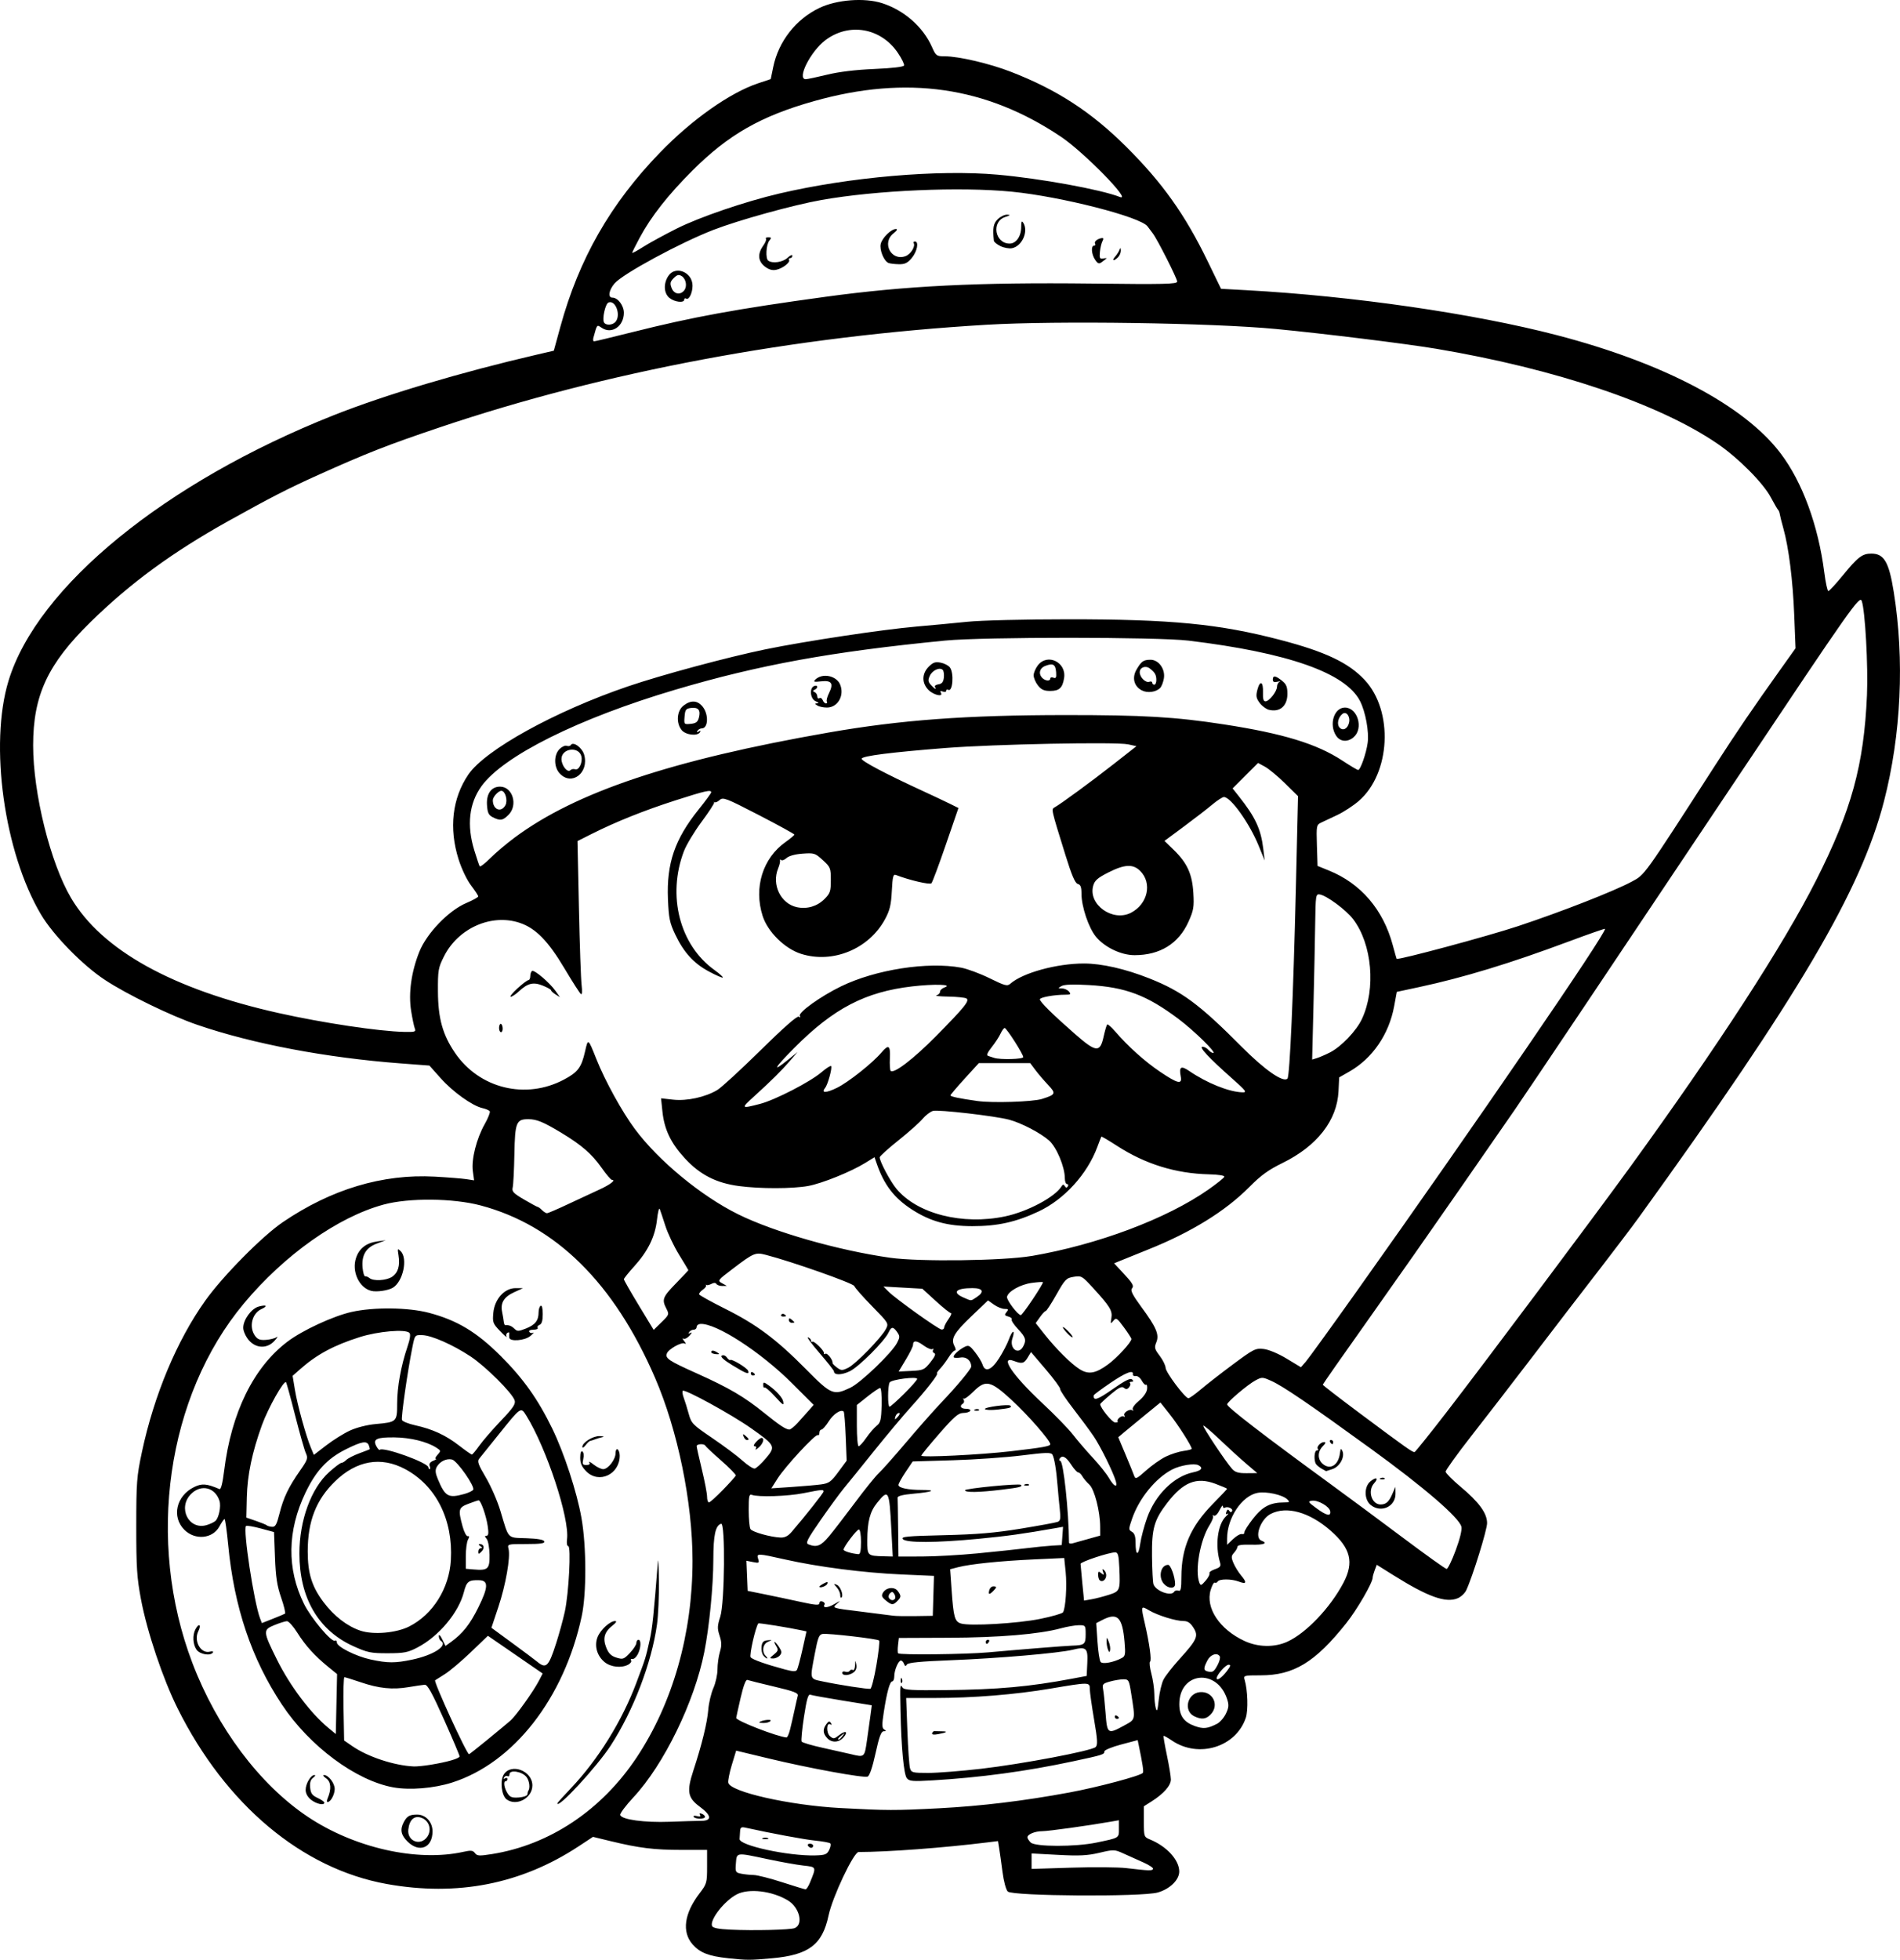 <?xml version="1.0" encoding="UTF-8" standalone="no"?>
<!-- Created with Inkscape (http://www.inkscape.org/) -->

<svg
   width="322.244mm"
   height="332.254mm"
   viewBox="0 0 322.244 332.254"
   version="1.1"
   id="svg1"
   xml:space="preserve"
   xmlns="http://www.w3.org/2000/svg"
   xmlns:svg="http://www.w3.org/2000/svg"><defs
     id="defs1"><clipPath
       clipPathUnits="userSpaceOnUse"
       id="clipPath3"><path
         id="path3"
         style="fill:#ff0000;fill-opacity:1;fill-rule:nonzero;stroke:none;stroke-width:0.265"
         d="M 117.464,-9.186 V 177.167 H 291.495 V -9.186 Z M 147.334,111.931 c 4.149,-0.092 4.552,4.357 -0.092,5.084 -1.195,0.187 -2.39,0.381 -3.57,0.655 -1.902,0.431 -3.801,0.869 -5.685,1.373 -4.843,1.295 -6.431,-3.457 -1.602,-4.804 2.039,-0.569 4.104,-1.04 6.168,-1.508 1.289,-0.299 2.595,-0.512 3.902,-0.719 0.31,-0.049 0.603,-0.075 0.88,-0.081 z" /></clipPath><clipPath
       clipPathUnits="userSpaceOnUse"
       id="clipPath29"><path
         id="path30"
         style="fill:#ff0000;fill-opacity:1;fill-rule:nonzero;stroke:none;stroke-width:0.265"
         d="M -43.23,-9.228 V 216.918 H 174.315 V -9.228 Z M 64.459,27.799 c 2.205,0.075 3.149,2.778 0.337,5.093 -1.015,0.835 -0.499,0.393 -1.541,1.333 -0.051,0.05 -0.1,0.101 -0.15,0.151 0.22,0.811 0.125,1.873 -0.521,3.116 -0.875,1.685 -1.749,3.37 -2.654,5.039 -0.978,1.836 -1.883,3.712 -2.891,5.53 -2.43,4.385 -6.499,1.653 -4.214,-2.809 0.315,-0.616 0.638,-1.229 0.953,-1.845 -0.007,-0.023 -0.015,-0.043 -0.022,-0.066 -0.595,-2.008 -0.069,-3.784 0.689,-5.659 1.274,-2.682 3.164,-4.982 5.254,-7.063 1.251,-1.138 0.627,-0.597 1.868,-1.628 0.964,-0.801 1.889,-1.157 2.675,-1.191 0.074,-0.003 0.146,-0.004 0.217,-0.001 z M 107.156,139.452 v 5.3e-4 h 1.332 c 3.185,0 4.318,2.034 3.452,3.522 1.261,1.236 0.77,3.284 -1.765,3.911 -0.549,0.616 -1.49,1.105 -2.851,1.261 -0.137,0.016 -0.274,0.031 -0.411,0.047 -2.651,0.305 -4.055,-0.978 -4.036,-2.332 -0.348,-0.335 -0.565,-0.745 -0.622,-1.186 -3.343,-0.946 -2.812,-4.861 1.596,-4.861 h 0.989 c 0.119,0 0.233,0.004 0.346,0.009 0.539,-0.217 1.168,-0.371 1.971,-0.371 z" /></clipPath><clipPath
       clipPathUnits="userSpaceOnUse"
       id="clipPath48"><path
         id="path49"
         style="fill:#ff0000;fill-opacity:1;fill-rule:nonzero;stroke:none;stroke-width:0.265"
         d="M 41.091,5.534 V 221.556 H 225.286 V 5.534 Z M 200.736,27.814 c 1.729,0.019 2.649,1.415 2.086,2.936 0.034,0.916 -0.448,2.032 -1.673,3.09 -1.147,0.992 -0.564,0.491 -1.752,1.502 -1.464,1.224 -2.914,2.469 -4.415,3.646 -1.776,1.393 -3.3,1.325 -4.092,0.54 -1.314,0.839 -2.65,1.642 -3.984,2.446 -4.294,2.588 -6.806,-1.809 -2.513,-4.397 1.384,-0.834 2.777,-1.656 4.133,-2.538 2.022,-1.284 4.052,-2.554 5.996,-3.956 1.191,-0.886 2.419,-1.714 3.69,-2.479 0.94,-0.565 1.799,-0.798 2.523,-0.79 z m -20.135,16.378 c 1.024,0.015 1.877,0.8 2.033,2.11 0.718,0.616 1.17,1.82 0.937,3.569 -0.199,1.498 -0.825,2.882 -1.489,4.224 -0.631,1.325 -1.475,2.521 -2.325,3.71 -0.383,0.58 -0.187,0.283 -0.588,0.891 -1.639,2.485 -3.795,2.512 -4.699,1.247 -2.336,3.06 -5.919,0.908 -3.888,-3.193 0.881,-1.779 1.751,-3.563 2.632,-5.343 0.834,-1.685 1.981,-2.401 2.971,-2.401 0.144,-8e-6 0.278,0.034 0.414,0.063 0.316,-0.73 0.627,-1.462 0.929,-2.198 0.772,-1.885 2.007,-2.694 3.073,-2.678 z" /></clipPath><clipPath
       clipPathUnits="userSpaceOnUse"
       id="clipPath83"><path
         id="path84"
         style="fill:#ff0000;fill-opacity:1;fill-rule:nonzero;stroke:none;stroke-width:0.265"
         d="M 132.474,-7.02 V 208.971 H 400.13 V -7.02 Z M 255.342,107.773 c 0.047,-0.001 0.095,-5.3e-4 0.143,0.002 1.045,0.054 2.19,0.946 2.813,2.886 0.307,0.956 0.456,1.952 0.58,2.946 0.105,0.896 0.146,1.798 0.173,2.7 0.049,0.457 0.091,0.915 0.134,1.373 0.032,0.334 -0.006,0.606 -0.033,0.887 0.917,0.087 1.972,0.687 2.893,1.982 0.57,0.801 1.075,1.645 1.573,2.491 0.431,0.671 0.926,1.295 1.376,1.954 0.093,0.157 0.186,0.314 0.279,0.471 1.353,2.285 0.702,4.101 -0.559,4.645 -1.02,0.911 -2.908,0.691 -4.385,-1.562 -0.239,-0.365 -0.478,-0.73 -0.729,-1.087 -0.216,-0.336 -0.388,-0.695 -0.574,-1.046 0.608,2.159 -0.889,3.607 -2.71,3.036 -0.616,0.275 -1.361,0.46 -2.342,0.399 -1.467,-0.091 -2.933,-0.193 -4.399,-0.296 -1.796,-0.111 -3.597,-0.198 -5.398,-0.193 -5.014,0.015 -5.014,-5.049 0,-5.065 1.903,-0.006 3.807,0.088 5.707,0.203 0.635,0.044 1.271,0.085 1.906,0.128 -2.172,-2.84 -4.36,-5.667 -6.601,-8.453 -2.161,-2.685 -1.065,-5.119 0.858,-5.113 0.628,0.002 1.345,0.277 2.066,0.876 0.364,-0.695 0.988,-1.1 1.69,-1.132 0.505,-0.023 1.05,0.149 1.567,0.543 0.093,-0.019 0.178,-0.065 0.274,-0.07 0.594,-0.032 1.239,0.203 1.815,0.734 -0.664,-2.602 0.469,-4.21 1.884,-4.241 z m 0.768,13.726 c -0.032,0.104 -0.068,0.203 -0.109,0.298 0.124,0.163 0.249,0.325 0.373,0.488 -0.098,-0.264 -0.22,-0.535 -0.254,-0.779 -0.004,-0.001 -0.007,-0.005 -0.01,-0.006 z m 30.329,39.335 h 0.777 c 5.014,0 5.014,5.065 0,5.065 h -0.777 c -5.014,0 -5.014,-5.065 0,-5.065 z" /></clipPath><clipPath
       clipPathUnits="userSpaceOnUse"
       id="clipPath102"><path
         id="path103"
         style="fill:#ff0000;fill-opacity:1;fill-rule:nonzero;stroke:none;stroke-width:0.265"
         d="M 245.095,-91.085 V 149.538 H 484.247 V -91.085 Z M 386.76,31.187 h 1.65 c 5.014,0 5.014,5.065 0,5.065 h -1.65 c -5.014,0 -5.014,-5.065 0,-5.065 z M 278.242,82.629 c 1.018,-0.028 2.247,0.632 3.228,2.236 0.354,0.578 0.768,1.115 1.156,1.669 -0.179,-0.355 -0.185,-0.572 0.174,-0.552 0.231,0.012 0.612,0.121 1.194,0.353 1.53,0.608 2.705,1.776 3.919,2.845 1.817,1.6 0.342,0.262 2.186,1.957 3.604,3.312 0.416,6.943 -3.167,3.954 -0.796,1.298 -2.871,1.492 -4.73,-0.776 -1.836,-2.239 -3.672,-4.499 -5.159,-6.99 -1.607,-2.69 -0.498,-4.649 1.199,-4.696 z m 48.669,29.818 c 0.832,-0.023 1.844,0.352 2.893,1.294 1.313,1.18 2.463,2.509 3.553,3.893 0.661,0.847 0.337,0.434 0.973,1.24 1.192,1.511 1.339,2.902 0.893,3.822 -0.016,1.86 -2.198,3.006 -4.869,1.014 -1.747,-1.303 -3.553,-2.525 -5.469,-3.568 -3.578,-1.948 -3.294,-5.278 -0.617,-5.341 0.191,-0.004 0.416,0.041 0.631,0.072 -0.168,-1.358 0.693,-2.391 2.01,-2.427 z" /></clipPath><clipPath
       clipPathUnits="userSpaceOnUse"
       id="clipPath113"><path
         id="path114"
         style="fill:#ff0000;fill-opacity:1;fill-rule:nonzero;stroke:none;stroke-width:0.265"
         d="m 157.066,-116.178 v 259.561 h 295.043 v -259.561 z M 393.264,24.766 c 0.581,0.011 1.242,0.145 1.968,0.439 0.12,0.049 0.24,0.098 0.36,0.146 4.647,1.882 2.736,6.584 -1.907,4.692 -0.149,-0.061 -0.299,-0.122 -0.449,-0.182 -3.917,-1.596 -3.112,-5.153 0.027,-5.095 z M 342.535,35.836 c 1.181,-0.021 2.405,1.064 2.649,3.402 0.172,1.646 0.305,3.295 0.421,4.946 0.065,0.913 0.111,1.827 0.156,2.741 0.246,5.008 -4.813,5.256 -5.059,0.248 -0.043,-0.879 -0.087,-1.758 -0.149,-2.635 -0.107,-1.53 -0.233,-3.058 -0.382,-4.584 -0.259,-2.651 1.026,-4.095 2.365,-4.118 z m -33.149,10.457 c 3.772,0.034 4.177,4.206 -0.279,5.096 -2.779,0.555 -5.597,1.027 -8.441,1.011 -5.014,-0.028 -5.014,-5.084 0,-5.064 2.507,0.01 4.994,-0.417 7.443,-0.913 0.461,-0.093 0.887,-0.134 1.277,-0.13 z" /></clipPath><clipPath
       clipPathUnits="userSpaceOnUse"
       id="clipPath120"><path
         id="path121"
         style="fill:#ff0000;fill-opacity:1;fill-rule:nonzero;stroke:none;stroke-width:0.265"
         d="M 344.491,-224.742 V 93.74 H 637.437 V -224.742 Z m 57.98,209.9 c 0.18,0.019 0.442,0.736 1.12,2.612 1.049,2.901 1.048,6.019 1.03,9.064 0.014,1.384 -0.104,2.763 -0.22,4.14 -0.594,7.065 -7.742,6.459 -7.137,-0.606 0.102,-1.192 0.212,-2.384 0.194,-3.582 0.01,-1.333 0.012,-2.65 -0.1,-3.98 -0.028,-0.332 -0.067,-0.662 -0.101,-0.994 -0.05,-0.273 -0.127,-0.542 -0.151,-0.819 -0.002,-0.026 0.051,-0.015 0.077,-0.022 v 5.291e-4 c 4.911,-1.36 4.827,-5.865 5.286,-5.815 z m 133.457,6.23 c 1.673,0.041 3.331,1.648 3.508,4.967 0.11,2.057 0.326,4.101 0.649,6.136 0.19,1.182 0.086,0.629 0.301,1.658 1.455,6.94 -5.614,8.389 -7.016,1.438 -0.27,-1.337 -0.151,-0.677 -0.36,-1.978 -0.342,-2.169 -0.587,-4.348 -0.701,-6.541 -0.194,-3.762 1.722,-5.726 3.618,-5.679 z" /></clipPath><clipPath
       clipPathUnits="userSpaceOnUse"
       id="clipPath135"><path
         id="path136"
         style="fill:#ff0000;fill-opacity:1;fill-rule:nonzero;stroke:none;stroke-width:0.265"
         d="M 477.204,-278.281 V 24.964 H 771.33 V -278.281 Z m 210.631,135.235 c 0.649,0.035 1.758,0.625 3.629,1.812 2.196,1.392 3.007,3.98 3.718,6.326 2.056,6.786 -4.882,8.854 -6.864,2.046 -0.027,-0.092 -0.73,-2.143 -0.731,-2.214 -7.9e-4,-0.063 0.207,0.09 0.187,0.03 -0.102,-0.312 -0.801,-0.228 -0.785,-0.595 0.214,-4.87 -0.582,-7.482 0.845,-7.405 z m -130.474,16.82 c 0.913,0.03 1.975,0.321 3.143,0.957 2.784,1.515 5.891,2.183 8.941,2.926 0.049,0.011 0.098,0.023 0.147,0.034 0.394,-0.233 0.868,-0.356 1.405,-0.343 0.586,0.014 1.246,0.191 1.956,0.556 0.817,-0.371 1.604,-0.614 2.297,-0.621 2.818,-0.029 4.295,2.613 2.367,5.305 3.089,4.801 -0.884,8.357 -4.597,5.381 -3.035,3.455 -7.309,1.009 -5.866,-3.51 -3.376,-0.823 -6.775,-1.657 -9.854,-3.322 -5.068,-2.74 -3.897,-7.494 0.06,-7.363 z" /></clipPath><clipPath
       clipPathUnits="userSpaceOnUse"
       id="clipPath194"><path
         id="path195"
         style="fill:#ff0000;fill-opacity:1;fill-rule:nonzero;stroke:none;stroke-width:0.265"
         d="M 586.953,-316.373 V -43.138 H 818.308 V -316.373 Z m 53.828,72.49 c 5.334,0.125 5.822,6.026 -0.496,7.199 -2.322,0.431 -4.653,0.82 -7,1.081 -7.047,0.783 -7.758,-6.323 -0.713,-7.127 2.146,-0.245 4.278,-0.598 6.401,-0.995 0.653,-0.122 1.257,-0.171 1.809,-0.158 z m 77.852,114.108 c 5.866,-0.176 6.487,6.105 -0.071,7.191 -0.65,0.108 -1.301,0.219 -1.95,0.334 -0.186,1.569 -1.657,3.152 -4.701,3.588 -1.375,0.197 -2.749,0.395 -4.116,0.642 -5.881,1.061 -7.651,-3.737 -3.89,-6.031 -0.444,-1.629 0.751,-3.612 4.075,-4.515 1.142,-0.31 2.302,-0.545 3.459,-0.789 0.65,-0.137 1.253,-0.199 1.805,-0.199 0.723,5.3e-4 1.355,0.112 1.9,0.302 0.75,-0.132 1.499,-0.273 2.248,-0.398 0.437,-0.073 0.851,-0.113 1.242,-0.125 z m -47.002,6.364 c 0.357,0.005 0.666,0.064 0.98,0.115 0.233,-0.014 0.459,-0.02 0.676,-0.017 5.137,0.085 6.028,4.924 1.742,6.653 -0.279,1.554 -1.868,3.015 -4.953,3.209 -1.326,0.083 -2.653,0.193 -3.983,0.181 -6.214,-0.058 -6.913,-5.512 -2.233,-6.827 0.301,-1.446 1.792,-2.735 4.474,-2.882 1.038,-0.211 0.525,-0.119 1.763,-0.315 0.547,-0.087 1.058,-0.124 1.532,-0.117 z m 99.073,6.165 c 0.899,0.004 1.966,0.251 3.169,0.818 2.023,0.953 3.732,2.451 5.497,3.8 0.855,0.653 1.413,1.334 1.839,2.011 0.19,0.084 0.377,0.171 0.568,0.253 0.084,0.036 0.127,0.087 0.208,0.124 0.489,0.022 1.013,0.09 1.575,0.215 1.253,0.28 2.423,0.79 3.569,1.351 4.569,2.236 4.099,6.224 1.184,7.095 -0.846,1.196 -2.706,1.953 -5.421,1.429 -0.562,-0.108 -1.188,-0.184 -1.733,-0.328 -1.776,-0.47 -3.097,-1.215 -3.97,-2.048 -0.964,0.147 -2.141,0.029 -3.489,-0.469 -0.123,-0.045 -0.246,-0.09 -0.368,-0.136 -3.715,-1.372 -4.651,-4.083 -3.594,-5.79 -0.64,-0.869 -0.889,-1.776 -0.757,-2.584 -2.495,-2.691 -1.481,-5.754 1.723,-5.739 z m -62.233,1.085 c 4.846,0.175 5.452,5.705 -0.564,7.221 -1.726,0.435 -3.461,0.814 -5.211,1.139 -6.971,1.294 -8.371,-5.705 -1.405,-7.023 1.627,-0.308 3.245,-0.645 4.849,-1.058 0.858,-0.221 1.637,-0.305 2.33,-0.28 z m -33.08,3.914 h 1.593 c 7.09,0 7.09,7.162 0,7.162 h -1.593 c -7.09,0 -7.09,-7.162 0,-7.162 z m 63.159,22.509 c 0.183,-0.003 0.366,-0.002 0.549,0.001 7.089,0.128 7.089,7.3 0,7.162 -1.22,-0.024 -2.435,0.137 -3.646,0.261 -7.053,0.722 -7.782,-6.406 -0.728,-7.125 1.272,-0.13 2.546,-0.281 3.825,-0.3 z" /></clipPath></defs><g
     id="layer1"
     transform="translate(-592.698,567.583)"><path
       style="fill:#000000"
       d="m 716.15,-235.59 c -3.236,-0.34 -4.741,-0.928 -5.98,-2.339 -1.862,-2.12 -1.434,-5.25 1.186,-8.676 1.21,-1.583 1.265,-1.778 1.265,-4.498 v -2.843 l -4.322,-0.003 c -4.663,-0.003 -7.193,-0.314 -11.968,-1.471 l -3.061,-0.742 -2.414,1.59 c -9.739,6.416 -20.604,8.552 -32.563,6.401 -14.38,-2.586 -27.327,-13.447 -35.458,-29.742 -2.506,-5.023 -5.188,-13.002 -6.232,-18.544 -0.684,-3.627 -0.797,-5.395 -0.795,-12.347 0.003,-7.477 0.078,-8.466 0.959,-12.601 2.059,-9.664 5.936,-18.924 10.744,-25.664 2.985,-4.183 9.654,-10.931 13.158,-13.313 8.219,-5.587 16.92,-8.194 25.738,-7.712 2.231,0.122 4.652,0.314 5.378,0.426 l 1.321,0.203 -0.213,-1.556 c -0.273,-1.99 0.61,-5.496 2.006,-7.97 0.58,-1.028 0.969,-2.01 0.863,-2.18 -0.106,-0.171 -0.659,-0.413 -1.229,-0.538 -1.702,-0.374 -5.01,-2.734 -7.074,-5.048 l -1.935,-2.168 -4.831,-0.365 c -12.676,-0.958 -25.124,-3.315 -34.522,-6.537 -4.533,-1.554 -11.904,-5.136 -15.68,-7.621 -3.794,-2.496 -8.74,-7.555 -10.841,-11.088 -6.26,-10.531 -8.802,-28.823 -5.506,-39.626 4.876,-15.984 26.561,-33.687 55.153,-45.025 8.706,-3.452 21.533,-7.273 34.538,-10.289 l 2.788,-0.646 1.112,-4.057 c 3.163,-11.537 8.51,-20.878 16.922,-29.563 5.407,-5.582 11.861,-10.132 16.624,-11.718 l 2.135,-0.711 0.427,-2.068 c 0.893,-4.323 3.833,-8.083 7.811,-9.989 2.956,-1.416 7.641,-1.777 10.635,-0.82 3.739,1.195 6.963,4.023 8.47,7.429 0.667,1.507 0.766,1.579 2.181,1.583 2.391,0.007 7.573,1.221 11.184,2.619 7.843,3.036 13.648,6.805 19.591,12.723 6.131,6.104 9.957,11.48 13.789,19.372 l 2.284,4.705 4.305,0.236 c 18.077,0.991 38.593,3.96 52.635,7.617 18.168,4.732 31.806,11.93 37.958,20.037 3.693,4.866 6.39,12.211 7.413,20.187 0.223,1.741 0.534,3.165 0.69,3.165 0.156,0 1.253,-1.186 2.438,-2.636 2.563,-3.137 3.317,-3.714 4.849,-3.714 2.161,0 2.988,1.407 3.802,6.475 1.853,11.524 1.262,24.226 -1.65,35.505 -3.908,15.134 -14.401,32.942 -41.572,70.556 -1.051,1.455 -3.98,5.325 -6.508,8.599 -5.249,6.797 -5.551,7.191 -12.494,16.272 -2.818,3.687 -7.076,9.199 -9.462,12.25 -2.386,3.051 -4.325,5.75 -4.31,5.997 0.015,0.248 1.137,1.38 2.494,2.516 3.171,2.655 4.534,4.521 4.534,6.204 0,1.166 -2.454,9.072 -3.53,11.374 -0.243,0.52 -0.9,1.136 -1.459,1.367 -2.031,0.841 -5.058,-0.248 -10.954,-3.944 l -2.767,-1.734 -0.346,0.911 c -0.191,0.501 -0.346,1.064 -0.346,1.25 0,0.874 -2.641,5.429 -4.506,7.77 -5.262,6.606 -8.889,8.811 -14.493,8.813 -2.871,9.9e-4 -2.941,0.021 -2.714,0.777 0.515,1.717 0.621,5.124 0.2,6.4 -1.642,4.974 -8.007,6.948 -12.523,3.883 -0.728,-0.494 -1.371,-0.851 -1.429,-0.793 -0.057,0.058 0.197,1.534 0.564,3.281 0.368,1.746 0.671,3.59 0.675,4.097 0.007,1.028 -1.209,2.415 -3.257,3.715 l -1.323,0.84 v 2.599 c 0,2.562 0.015,2.605 1.073,3.043 2.829,1.172 4.925,3.477 4.925,5.418 0,1.419 -1.598,2.977 -3.647,3.556 -2.7,0.762 -24.652,0.621 -25.437,-0.164 -0.304,-0.304 -0.691,-1.747 -0.899,-3.351 -0.201,-1.55 -0.454,-3.354 -0.562,-4.01 l -0.197,-1.193 -1.827,0.227 c -7.368,0.914 -16.832,1.62 -21.816,1.629 -0.827,0.001 -4.433,7.62 -5.094,10.761 -1.041,4.951 -3.35,6.695 -9.597,7.254 -3.779,0.338 -4.17,0.337 -7.478,-0.01 z m 11.342,-5.106 c 1.507,-0.637 0.797,-3.506 -1.159,-4.687 -2.682,-1.619 -6.624,-2.089 -8.666,-1.033 -2.093,1.083 -4.614,4.298 -4.205,5.364 0.13,0.338 1.063,0.525 3.112,0.623 3.958,0.189 10.201,0.037 10.918,-0.266 z m 2.568,-7.694 c 1.117,-2.732 1.146,-2.656 -1.107,-2.907 -1.124,-0.125 -3.857,-0.614 -6.074,-1.086 -5.398,-1.149 -5.222,-1.172 -5.371,0.703 -0.117,1.476 -0.069,1.572 0.891,1.764 0.558,0.112 1.511,0.211 2.117,0.221 0.606,0.01 2.769,0.557 4.807,1.216 2.037,0.659 3.831,1.206 3.987,1.216 0.155,0.01 0.494,-0.498 0.751,-1.128 z m 58.197,-2.323 c 0.103,-0.166 -0.641,-0.67 -1.653,-1.119 -1.012,-0.449 -2.535,-1.133 -3.385,-1.519 -1.496,-0.68 -1.626,-0.683 -4.06,-0.11 -2.022,0.477 -3.397,0.546 -7.01,0.353 l -4.494,-0.24 v 1.31 1.31 l 6.791,-0.212 c 3.735,-0.117 7.902,-0.083 9.26,0.074 3.954,0.459 4.353,0.472 4.55,0.153 z m -116.957,-2.912 c 1.271,-0.283 1.612,-0.245 1.95,0.216 0.355,0.486 0.733,0.508 2.869,0.168 9.798,-1.559 18.619,-7.449 24.568,-16.404 6.124,-9.218 9.465,-20.987 9.465,-33.337 0,-9.886 -2.499,-22.077 -6.353,-30.997 -6.943,-16.067 -16.847,-25.853 -29.588,-29.234 -4.669,-1.239 -12.181,-1.307 -16.446,-0.148 -7.753,2.105 -16.826,8.525 -23.71,16.776 -13.086,15.685 -16.606,40.253 -8.731,60.936 4.18,10.979 11.376,20.579 19.522,26.049 7.912,5.311 18.598,7.726 26.453,5.977 z m -9.466,-1.721 c -1.137,-1.111 -1.325,-2.044 -0.665,-3.298 0.546,-1.038 0.985,-1.288 2.267,-1.294 1.46,-0.007 2.619,1.254 2.619,2.849 0,2.777 -2.224,3.695 -4.221,1.743 z m 3.364,-0.883 c 0.765,-1.167 0.263,-2.711 -1.03,-3.168 -1.202,-0.425 -2.021,0.306 -2.217,1.977 -0.238,2.032 2.127,2.899 3.247,1.191 z m -19.733,-6.211 c -0.595,-0.468 -0.93,-1.075 -0.93,-1.685 0,-1.053 0.873,-2.522 1.499,-2.522 0.22,0 0.119,0.205 -0.224,0.457 -0.439,0.321 -0.59,0.819 -0.508,1.676 0.093,0.977 0.342,1.324 1.255,1.748 0.626,0.291 1.142,0.648 1.147,0.794 0.015,0.528 -1.33,0.247 -2.238,-0.467 z m 41.757,0.593 c 0,-0.076 1.031,-1.221 2.291,-2.545 4.595,-4.827 8.689,-11.412 11.105,-17.865 1.639,-4.376 1.552,-4.097 2.277,-7.321 0.443,-1.971 0.666,-4.107 1.384,-13.229 0.061,-0.776 0.138,0.681 0.17,3.238 0.033,2.557 -0.112,5.883 -0.322,7.392 -0.905,6.505 -3.995,14.588 -7.847,20.526 -2.323,3.58 -9.058,10.871 -9.058,9.804 z m -38.966,-0.831 c 0.68,-1.566 0.592,-2.815 -0.237,-3.396 -0.45,-0.315 -0.624,-0.573 -0.386,-0.573 0.774,0 1.843,1.389 1.831,2.381 -0.011,0.956 -0.698,2.205 -1.212,2.205 -0.145,0 -0.143,-0.278 0.004,-0.617 z m 30.367,0.164 c -0.878,-0.642 -1.162,-3.191 -0.472,-4.243 1.286,-1.963 4.838,-0.586 4.838,1.875 0,2.141 -2.685,3.598 -4.366,2.369 z m 3.528,-0.87 c 0.024,-0.243 0.076,-0.481 0.114,-0.529 0.385,-0.483 0.229,-1.772 -0.291,-2.415 -0.762,-0.941 -2.866,-1.263 -2.866,-0.439 0,0.283 -0.148,0.424 -0.328,0.312 -0.181,-0.112 -0.443,-0.017 -0.584,0.21 -0.159,0.258 -0.102,0.319 0.152,0.161 0.224,-0.138 0.407,-0.084 0.407,0.122 0,0.205 -0.132,0.374 -0.294,0.374 -0.436,0 -0.263,1.121 0.316,2.042 0.413,0.658 0.768,0.789 1.918,0.706 0.808,-0.058 1.43,-0.29 1.455,-0.543 z m -22.716,-1.163 c -6.359,-1.137 -14.236,-6.982 -18.921,-14.039 -5.166,-7.78 -8.104,-16.505 -9.115,-27.065 -0.231,-2.413 -0.509,-4.388 -0.617,-4.388 -0.108,0 -0.497,0.558 -0.864,1.24 -1.134,2.105 -4.135,2.395 -5.955,0.574 -2.192,-2.192 -1.38,-5.754 1.651,-7.24 1.333,-0.653 2.128,-0.59 4.313,0.343 0.245,0.105 0.528,-1.017 0.786,-3.11 1.213,-9.867 4.988,-17.549 10.766,-21.909 2.529,-1.908 7.708,-4.306 10.819,-5.01 3.768,-0.852 9.63,-0.789 13.154,0.143 4.764,1.26 8.061,3.237 12.109,7.261 3.856,3.834 6.374,7.371 8.799,12.361 2.025,4.166 4.183,10.769 4.958,15.169 0.849,4.818 0.868,12.782 0.039,16.648 -2.981,13.909 -11.541,24.883 -22.003,28.205 -3.066,0.974 -7.153,1.31 -9.918,0.815 z m 6.31,-3.84 c 2.869,-0.47 4.897,-1.062 4.897,-1.429 0,-0.176 -1.191,-2.987 -2.646,-6.248 -2.018,-4.522 -2.792,-5.919 -3.263,-5.887 -0.339,0.023 -1.57,0.204 -2.734,0.402 -2.725,0.463 -5.032,0.228 -8.14,-0.83 -1.373,-0.467 -2.608,-0.849 -2.746,-0.849 -0.137,0 -0.205,2.414 -0.15,5.364 l 0.1,5.364 1.411,0.973 c 2.622,1.807 7.094,3.279 10.407,3.427 0.485,0.022 1.774,-0.107 2.864,-0.286 z m 9.608,-4.235 c 1.647,-1.346 3.403,-2.803 3.904,-3.238 0.973,-0.846 3.972,-5.055 4.909,-6.889 l 0.567,-1.109 -4.643,-3.196 -4.643,-3.196 -2.894,2.778 c -1.592,1.528 -3.586,3.209 -4.431,3.736 -0.845,0.527 -1.577,0.989 -1.626,1.028 -0.286,0.228 5.363,12.534 5.753,12.534 0.06,0 1.457,-1.101 3.104,-2.447 z m -26.998,-12.369 c -2.3,-1.876 -3.868,-3.609 -5.23,-5.782 -0.679,-1.084 -1.473,-1.963 -1.764,-1.955 -0.291,0.008 -1.244,0.306 -2.117,0.662 -1.976,0.805 -1.959,1.044 0.413,5.83 2.217,4.472 5.713,9.111 8.759,11.621 l 1.235,1.017 0.108,-5.079 0.109,-5.079 z m 38.667,-3.988 c 0.511,-1.59 1.172,-4.003 1.47,-5.361 0.675,-3.081 1.095,-11.113 0.581,-11.113 -0.205,0 -0.294,-0.5 -0.206,-1.157 0.472,-3.501 -3.491,-15.513 -6.933,-21.012 -0.91,-1.455 -0.879,-1.477 -4.702,3.294 -1.555,1.94 -3.023,3.766 -3.263,4.057 -0.359,0.435 -0.159,0.998 1.128,3.175 0.86,1.455 1.969,3.995 2.463,5.644 1.482,4.942 1.103,4.542 4.416,4.66 1.926,0.068 2.945,0.25 3.042,0.544 0.11,0.331 -0.654,0.441 -3.065,0.441 -3.198,0 -3.21,0.003 -3.002,0.832 0.347,1.383 -0.485,6.117 -1.731,9.847 l -1.175,3.517 3.56,2.609 c 1.958,1.435 3.815,2.824 4.128,3.087 1.588,1.337 1.997,0.955 3.288,-3.065 z m -24.394,2.763 c 3.644,-0.772 6.113,-2.397 4.839,-3.185 -0.194,-0.12 -0.349,-0.486 -0.345,-0.815 0.005,-0.342 0.248,-0.109 0.571,0.545 l 0.563,1.141 0.929,-0.669 c 1.982,-1.428 3.214,-2.982 4.628,-5.837 1.708,-3.447 1.756,-4.577 0.198,-4.632 -1.837,-0.065 -2.171,0.191 -2.639,2.016 -0.894,3.487 -4.246,7.487 -7.861,9.378 -1.63,0.853 -2.264,0.977 -5.04,0.983 -2.859,0.006 -3.438,-0.112 -5.821,-1.187 -5.968,-2.693 -9.172,-8.191 -9.172,-15.739 0,-5.598 1.991,-11.041 5.04,-13.783 0.956,-0.86 1.892,-1.563 2.078,-1.563 0.187,0 0.564,-0.224 0.837,-0.498 0.274,-0.274 1.254,-0.778 2.18,-1.121 0.925,-0.343 1.726,-0.652 1.779,-0.687 0.053,-0.035 -0.004,-0.324 -0.126,-0.643 -0.33,-0.86 -1.191,-0.716 -3.938,0.659 -3.127,1.565 -5.035,3.617 -6.819,7.337 -3.095,6.455 -3.184,12.906 -0.259,18.847 1.194,2.426 4.703,6.591 5.262,6.246 0.174,-0.108 0.316,0.027 0.316,0.298 0,0.727 3.202,2.344 5.733,2.893 2.881,0.626 4.173,0.629 7.067,0.016 z m -0.516,-5.622 c 4,-2.027 6.77,-6.442 7.05,-11.235 0.4,-6.849 -2.505,-12.635 -7.751,-15.437 -4.105,-2.193 -8.253,-1.465 -11.901,2.089 -3.21,3.126 -4.62,6.748 -4.62,11.862 0,3.725 0.7,5.97 2.687,8.613 1.772,2.357 4.029,4.097 6.272,4.834 2.207,0.726 6.069,0.387 8.263,-0.725 z m -21.079,-2.164 c 0.13,-0.081 -0.162,-1.301 -0.65,-2.712 -0.697,-2.014 -0.922,-3.485 -1.048,-6.844 l -0.16,-4.279 -2.273,-0.615 c -1.25,-0.338 -2.366,-0.523 -2.478,-0.411 -0.541,0.541 1.338,12.913 2.376,15.643 l 0.31,0.816 1.843,-0.727 c 1.014,-0.4 1.95,-0.792 2.08,-0.873 z m 34.691,-9.983 c -0.018,-1.179 -0.236,-2.389 -0.484,-2.688 -0.351,-0.423 -0.355,-0.543 -0.015,-0.543 0.32,0 0.37,-0.443 0.187,-1.662 -0.264,-1.763 -1.174,-4.335 -1.533,-4.335 -0.118,0 -0.894,0.26 -1.726,0.577 -1.702,0.65 -1.781,0.955 -1.002,3.833 0.263,0.97 0.659,1.722 0.881,1.671 0.292,-0.068 0.302,0.096 0.036,0.594 -0.202,0.378 -0.368,1.641 -0.368,2.806 v 2.119 l 1.323,0.114 c 2.439,0.21 2.738,-0.065 2.701,-2.485 z m -1.907,-0.56 c 0,-0.305 0.198,-0.557 0.441,-0.56 0.294,-0.004 0.265,-0.119 -0.088,-0.347 -0.318,-0.205 -0.361,-0.344 -0.109,-0.347 0.717,-0.009 0.886,0.679 0.308,1.257 -0.5,0.5 -0.552,0.5 -0.552,-0.003 z m -44.602,-5.161 c 0.589,-0.489 1.005,-2.487 0.71,-3.414 -0.731,-2.304 -3.112,-2.886 -4.819,-1.178 -2.318,2.318 -0.419,6.155 2.616,5.285 0.554,-0.159 1.226,-0.47 1.493,-0.692 z m 10.889,-1.282 c 0.679,-2.702 1.518,-4.455 3.474,-7.257 1.296,-1.857 1.382,-2.115 0.988,-2.98 -0.237,-0.521 -1.054,-3.401 -1.815,-6.4 -0.761,-2.999 -1.456,-5.526 -1.545,-5.615 -0.367,-0.367 -3.037,4.383 -4.075,7.246 -1.676,4.627 -2.482,8.477 -2.57,12.283 l -0.08,3.423 1.651,0.566 c 0.908,0.311 1.733,0.651 1.834,0.754 0.101,0.103 0.493,0.211 0.87,0.24 0.563,0.042 0.791,-0.364 1.267,-2.26 z m 31.318,-3.299 c 0.721,-0.2 1.409,-0.524 1.53,-0.719 0.341,-0.551 -2.707,-4.908 -3.588,-5.129 -0.935,-0.235 -2.101,0.337 -2.604,1.277 -0.273,0.51 -0.224,1.036 0.186,2.02 1.251,2.997 1.78,3.299 4.475,2.551 z m -5.853,-4.761 c -0.135,-0.351 0.069,-0.654 0.58,-0.86 0.433,-0.174 0.644,-0.327 0.469,-0.339 -0.176,-0.012 -0.043,-0.327 0.294,-0.7 0.586,-0.648 0.577,-0.701 -0.21,-1.202 -1.615,-1.029 -4.378,-1.706 -7.094,-1.738 -3.053,-0.036 -3.726,0.29 -3.082,1.494 0.228,0.425 0.486,0.702 0.573,0.615 0.577,-0.577 8.251,2.189 8.251,2.973 0,0.165 0.096,0.301 0.214,0.301 0.118,0 0.12,-0.244 0.006,-0.543 z m -13.487,-6.012 c 1.117,-0.511 2.912,-0.963 4.325,-1.089 3.582,-0.319 3.651,-0.384 3.651,-3.459 0,-2.827 0.645,-6.4 1.736,-9.619 0.457,-1.35 0.571,-2.152 0.338,-2.386 -0.663,-0.666 -5.294,-0.27 -8.424,0.721 -4.369,1.383 -7.279,2.945 -10.051,5.394 l -1.332,1.177 0.392,2.374 c 0.424,2.565 1.865,7.791 2.698,9.787 l 0.516,1.236 2.12,-1.631 c 1.166,-0.897 2.979,-2.025 4.029,-2.506 z m 21.906,2.578 c 0.58,-0.82 2.22,-2.714 3.645,-4.208 2.102,-2.203 2.546,-2.859 2.35,-3.476 -0.397,-1.252 -4.943,-5.775 -7.492,-7.456 -3.023,-1.993 -6.589,-3.563 -8.19,-3.606 -1.243,-0.033 -1.243,-0.033 -1.668,2.083 -0.807,4.021 -1.929,11.865 -1.76,12.306 0.093,0.243 1.099,0.647 2.234,0.897 2.953,0.65 5.188,1.68 7.448,3.435 1.084,0.842 2.063,1.528 2.175,1.524 0.112,-0.004 0.677,-0.679 1.257,-1.499 z m 21.254,36.695 c -1.311,-1.065 -1.79,-2.822 -1.171,-4.302 0.514,-1.231 2.1,-2.663 2.947,-2.663 0.337,0 0.182,0.273 -0.427,0.752 -1.393,1.096 -1.701,2.178 -1.069,3.757 0.395,0.987 0.826,1.412 1.714,1.69 1.101,0.344 1.266,0.288 2.289,-0.787 0.606,-0.637 1.103,-1.401 1.103,-1.697 0,-0.296 0.159,-0.539 0.353,-0.539 0.499,0 0.428,1.424 -0.122,2.469 -0.256,0.485 -0.662,0.838 -0.903,0.785 -0.241,-0.053 -0.343,0.058 -0.226,0.247 0.117,0.189 -0.099,0.511 -0.48,0.714 -1.155,0.618 -2.958,0.427 -4.007,-0.425 z m -69.207,-2.105 c -0.631,-0.901 -0.715,-2.48 -0.184,-3.472 0.588,-1.099 1.042,-0.783 0.483,0.337 -0.829,1.661 0.428,3.869 1.972,3.465 0.389,-0.102 0.619,-0.041 0.51,0.135 -0.395,0.64 -2.222,0.335 -2.782,-0.464 z m 66.099,-30.233 c -0.762,-0.762 -1.031,-1.367 -1.031,-2.314 0,-0.813 0.137,-1.198 0.373,-1.052 0.214,0.132 0.277,0.668 0.148,1.256 -0.194,0.882 -0.12,1.025 0.529,1.025 0.508,0 0.667,-0.142 0.486,-0.434 -0.148,-0.239 0.182,-0.08 0.732,0.353 0.55,0.433 1.285,0.787 1.633,0.787 0.833,0 2.095,-1.634 2.095,-2.714 0,-0.48 0.155,-0.76 0.353,-0.637 0.194,0.12 0.353,0.598 0.353,1.063 0,3.172 -3.514,4.826 -5.672,2.669 z m -0.667,-4.147 c -0.02,-0.741 1.805,-1.879 2.947,-1.837 0.704,0.026 0.845,0.097 0.393,0.197 -0.388,0.086 -0.944,0.252 -1.235,0.37 -0.291,0.117 -0.641,0.227 -0.779,0.244 -0.137,0.017 -0.489,0.348 -0.783,0.736 -0.293,0.388 -0.538,0.519 -0.544,0.29 z m -56.601,-18.133 c -0.502,-0.597 -0.913,-1.526 -0.913,-2.064 0,-1.374 1.385,-3.274 2.628,-3.605 1.334,-0.355 1.609,-0.095 0.455,0.431 -1.591,0.725 -2.152,3.012 -1.106,4.506 0.441,0.629 0.851,0.788 1.852,0.718 0.707,-0.049 1.524,-0.254 1.815,-0.454 0.291,-0.201 0.144,0.067 -0.326,0.595 -1.247,1.398 -3.169,1.343 -4.405,-0.126 z m 44.2,-0.414 c -0.023,-0.243 -0.019,-0.572 0.009,-0.732 0.028,-0.16 -0.115,-0.189 -0.317,-0.064 -0.202,0.125 -0.271,0.414 -0.154,0.644 0.117,0.229 -0.375,-0.197 -1.094,-0.946 -1.222,-1.274 -1.296,-1.476 -1.14,-3.107 0.224,-2.328 1.9,-4.178 3.776,-4.166 l 1.254,0.008 -1.471,0.668 c -1.75,0.795 -2.385,1.811 -2.077,3.326 0.124,0.608 0.252,1.372 0.286,1.698 0.034,0.326 0.146,0.585 0.25,0.576 0.611,-0.054 1.082,0.129 1.555,0.601 0.477,0.477 0.688,0.473 1.976,-0.042 1.559,-0.624 2.126,-1.355 2.126,-2.741 0,-0.486 0.159,-0.982 0.353,-1.102 0.216,-0.133 0.353,0.412 0.353,1.401 0,1.111 -0.165,1.683 -0.527,1.822 -0.29,0.111 -0.439,0.344 -0.332,0.518 0.107,0.174 -0.22,0.316 -0.728,0.316 -0.536,0 -0.831,0.151 -0.702,0.359 0.122,0.197 0.409,0.264 0.638,0.15 0.229,-0.115 0.042,0.121 -0.416,0.523 -0.941,0.828 -3.548,1.038 -3.619,0.291 z m -23.418,-7.915 c -2.065,-0.531 -3.331,-3.297 -2.561,-5.595 0.538,-1.607 1.732,-2.527 3.619,-2.788 l 1.411,-0.195 -1.507,0.562 c -1.851,0.69 -2.607,1.972 -2.415,4.098 0.075,0.833 0.274,1.489 0.442,1.457 0.168,-0.032 0.499,0.103 0.737,0.3 0.659,0.547 2.832,0.427 3.804,-0.211 1.028,-0.674 1.396,-1.881 1.111,-3.642 -0.192,-1.184 -0.164,-1.236 0.369,-0.703 1.229,1.229 0.412,5.1 -1.303,6.171 -0.784,0.49 -2.782,0.785 -3.707,0.547 z m 77.677,94.79 c 0.24,-0.483 0.323,-0.985 0.185,-1.116 -0.138,-0.131 -1.283,-0.341 -2.544,-0.468 -1.86,-0.187 -7.342,-1.204 -11.906,-2.208 -0.62,-0.136 -0.803,-0.011 -0.838,0.572 -0.024,0.411 -0.064,1.024 -0.088,1.364 -0.078,1.095 8.25,2.903 12.824,2.784 1.681,-0.044 1.988,-0.164 2.368,-0.928 z m -3.594,-0.71 c -0.12,-0.194 0.029,-0.353 0.332,-0.353 0.302,0 0.55,0.159 0.55,0.353 0,0.194 -0.149,0.353 -0.332,0.353 -0.183,0 -0.43,-0.159 -0.55,-0.353 z m -7.673,-1.292 c 0.243,-0.098 0.639,-0.098 0.882,0 0.243,0.098 0.044,0.178 -0.441,0.178 -0.485,0 -0.684,-0.08 -0.441,-0.178 z m 56.598,0.754 c 3.952,-0.824 3.815,-0.74 3.815,-2.354 v -1.433 l -1.323,0.233 c -3.779,0.666 -10.64,1.62 -11.665,1.621 -1.252,0.002 -2.534,0.531 -2.534,1.047 0,0.173 0.249,0.565 0.554,0.87 0.749,0.749 7.591,0.759 11.152,0.016 z m -67.005,-3.688 c 1.833,-0.01 1.733,-0.921 -0.262,-2.388 -2.066,-1.52 -2.257,-2.596 -1.089,-6.154 1.441,-4.391 2.343,-8.077 2.523,-10.306 0.092,-1.146 0.482,-2.794 0.866,-3.661 0.384,-0.867 0.697,-2.292 0.697,-3.167 0,-0.874 0.184,-2.204 0.409,-2.955 0.32,-1.069 0.308,-1.67 -0.055,-2.771 -0.399,-1.21 -0.383,-1.657 0.12,-3.215 0.755,-2.338 0.879,-15.995 0.143,-15.752 -0.969,0.32 -1.313,1.901 -1.321,6.087 -0.009,4.519 -0.682,11.371 -1.54,15.699 -1.677,8.453 -6.853,19.06 -11.986,24.567 -1.327,1.423 -2.346,2.788 -2.265,3.033 0.257,0.78 4.102,1.304 8.381,1.143 2.231,-0.084 4.652,-0.157 5.38,-0.161 z m -1.303,-0.68 c -0.109,-0.176 0.145,-0.23 0.564,-0.121 0.518,0.135 0.681,0.07 0.511,-0.205 -0.162,-0.262 -0.057,-0.33 0.298,-0.194 0.301,0.116 0.547,0.352 0.547,0.525 0,0.413 -1.664,0.409 -1.92,-0.005 z m 41.607,-1.448 c 7.172,-0.375 14.377,-1.246 22.049,-2.666 4.924,-0.911 12.237,-2.863 12.535,-3.346 0.146,-0.237 -0.048,-1.509 -0.73,-4.791 l -0.156,-0.753 -2.826,0.75 c -1.554,0.412 -2.826,0.939 -2.826,1.17 0,0.515 -0.233,0.588 -5.292,1.671 -7.928,1.697 -15.697,2.751 -23.824,3.233 -3.378,0.2 -3.956,0.153 -4.378,-0.355 -0.522,-0.629 -0.952,-5.192 -1.083,-11.49 -0.092,-4.403 -0.078,-4.558 0.339,-3.899 0.267,0.422 1.539,0.499 7.315,0.441 8.846,-0.089 14.202,-0.573 21.455,-1.937 l 2.469,-0.465 0.105,-2.19 c 0.123,-2.556 -0.169,-2.819 -2.493,-2.246 -2.314,0.571 -12.732,1.465 -20.658,1.773 -5.161,0.2 -7.248,0.404 -7.447,0.726 -0.212,0.344 -0.326,0.318 -0.491,-0.111 -0.118,-0.307 -0.353,-0.559 -0.522,-0.559 -0.435,0 -1.126,1.634 -1.126,2.662 0,0.476 -0.153,0.865 -0.339,0.865 -0.417,0 -0.917,1.817 -1.445,5.25 -0.328,2.128 -0.314,2.659 0.075,2.905 0.378,0.239 0.359,0.302 -0.088,0.307 -0.428,0.004 -0.761,0.903 -1.384,3.744 -0.524,2.39 -1.009,3.811 -1.343,3.939 -0.695,0.267 -9.928,-1.424 -16.791,-3.075 l -5.506,-1.324 -0.729,2.4 c -0.401,1.32 -0.674,2.685 -0.607,3.034 0.299,1.55 10.379,3.83 18.986,4.294 7.917,0.427 9.333,0.43 16.757,0.042 z m -6.499,-21.721 c 0.017,-0.411 0.101,-0.495 0.213,-0.213 0.102,0.255 0.089,0.559 -0.028,0.676 -0.117,0.117 -0.201,-0.091 -0.185,-0.463 z m 13.594,15.029 c 6.989,-0.808 18.798,-3.044 19.469,-3.686 0.376,-0.36 0.329,-1.203 -0.265,-4.681 -0.398,-2.333 -0.724,-4.661 -0.724,-5.173 0,-1.171 -0.068,-1.172 -6.656,-0.059 -6.04,1.021 -13.138,1.594 -19.764,1.596 l -4.724,10e-4 0.206,5.556 c 0.113,3.056 0.313,5.913 0.444,6.35 0.222,0.739 0.437,0.794 3.107,0.793 1.578,-2.9e-4 5.586,-0.315 8.906,-0.699 z m -8.261,-6.033 c 0.069,-0.207 0.24,-0.364 0.381,-0.35 0.141,0.015 0.679,0.026 1.197,0.026 1.191,0 0.982,0.187 -0.528,0.475 -0.764,0.146 -1.131,0.092 -1.05,-0.152 z m -11.045,1.176 c 0.217,-1.504 0.488,-3.448 0.603,-4.322 l 0.209,-1.587 -4.97,-0.804 c -2.733,-0.442 -5.186,-0.887 -5.45,-0.988 -0.367,-0.141 -0.621,0.736 -1.079,3.718 -0.33,2.146 -0.51,4.047 -0.401,4.223 0.109,0.176 1.744,0.659 3.634,1.072 1.89,0.413 3.992,0.886 4.671,1.05 2.387,0.578 2.355,0.605 2.782,-2.362 z m -6.784,-0.381 c -0.708,-0.782 -0.74,-1.476 -0.109,-2.339 0.371,-0.508 0.538,-0.549 0.76,-0.189 0.177,0.286 0.146,0.375 -0.082,0.234 -0.673,-0.416 -0.729,1.433 -0.061,2.006 0.57,0.488 0.717,0.471 1.551,-0.185 1.109,-0.872 1.609,-0.582 0.71,0.412 -0.798,0.882 -2.003,0.91 -2.769,0.063 z m 2.636,-0.325 c 0.439,-0.56 0.426,-0.572 -0.133,-0.133 -0.34,0.266 -0.617,0.544 -0.617,0.617 0,0.29 0.29,0.103 0.751,-0.484 z m -8.911,-1.058 c 0.183,-0.728 0.521,-2.196 0.75,-3.263 0.229,-1.067 0.486,-2.195 0.57,-2.506 0.124,-0.459 -0.629,-0.75 -4,-1.546 -2.284,-0.539 -4.334,-1.049 -4.557,-1.133 -0.256,-0.097 -0.676,1.03 -1.147,3.072 -0.408,1.774 -0.743,3.289 -0.743,3.368 0,0.49 6.972,3.195 8.541,3.313 0.138,0.01 0.401,-0.576 0.584,-1.304 z m -5.215,-1.273 c 0.416,-0.358 2.125,-0.572 1.92,-0.24 -0.125,0.202 -0.641,0.367 -1.147,0.367 -0.506,0 -0.854,-0.057 -0.773,-0.127 z m 61.883,0.556 c 1.97,-1.078 1.919,-0.843 1.193,-5.456 -0.354,-2.25 -0.426,-2.381 -1.313,-2.379 -0.516,0.001 -1.544,0.17 -2.284,0.376 -1.21,0.336 -1.327,0.47 -1.162,1.321 0.101,0.521 0.289,2.336 0.417,4.034 0.27,3.565 0.365,3.629 3.149,2.105 z m -1.587,-1.508 c 0,-0.205 0.159,-0.275 0.353,-0.156 0.194,0.12 0.353,0.288 0.353,0.374 0,0.086 -0.159,0.156 -0.353,0.156 -0.194,0 -0.353,-0.168 -0.353,-0.374 z m 17.327,1.226 c 0.507,-0.258 1.192,-1.038 1.522,-1.733 0.497,-1.046 0.53,-1.475 0.194,-2.494 -1.741,-5.276 -8.12,-4.563 -8.097,0.904 0.008,1.961 0.781,3.04 2.65,3.702 1.434,0.508 2.124,0.438 3.731,-0.379 z m -3.841,-1.287 c -1.879,-0.905 -1.199,-3.883 0.934,-4.089 2.226,-0.215 3.388,2.237 1.808,3.817 -0.78,0.78 -1.533,0.854 -2.742,0.272 z m -5.217,-6.228 c 0.317,-0.612 1.532,-2.169 2.701,-3.459 3.001,-3.312 3.271,-3.917 2.374,-5.333 -0.517,-0.817 -0.978,-1.127 -1.673,-1.127 -1.332,0 -4.384,-0.946 -5.856,-1.814 -1.4,-0.826 -1.412,-0.788 -0.715,2.233 0.786,3.41 1.177,6.288 0.878,6.472 -0.148,0.091 -0.047,0.999 0.224,2.017 0.271,1.018 0.497,2.566 0.502,3.439 0.005,0.873 0.122,1.984 0.26,2.469 0.19,0.67 0.308,0.322 0.491,-1.452 0.132,-1.283 0.499,-2.834 0.815,-3.446 z m -48.694,-2.452 c 0.371,-2.169 0.574,-4.044 0.452,-4.166 -0.282,-0.282 -8.612,-1.25 -9.569,-1.112 -0.606,0.087 -0.81,0.595 -1.319,3.278 -0.866,4.567 -0.945,4.296 1.384,4.787 2.817,0.593 7.601,1.329 8.026,1.235 0.194,-0.043 0.656,-1.853 1.026,-4.023 z m -5.789,1.315 c 0,-0.215 0.233,-0.301 0.518,-0.192 0.285,0.109 0.613,0.044 0.73,-0.144 0.117,-0.189 0.36,-0.252 0.54,-0.14 0.181,0.112 0.35,-0.243 0.376,-0.788 0.045,-0.93 0.058,-0.938 0.21,-0.129 0.105,0.562 -0.058,1.023 -0.468,1.323 -0.769,0.562 -1.906,0.604 -1.906,0.07 z m 65.191,-0.246 c 0.682,-0.885 0.751,-1.127 0.319,-1.127 -0.501,0 -2.01,1.718 -2.01,2.289 0,0.507 0.859,-0.083 1.691,-1.161 z m -71.944,-3.721 0.681,-3.056 -0.756,-0.164 c -2.195,-0.477 -7.333,-1.304 -7.415,-1.193 -0.482,0.652 -1.564,5.429 -1.302,5.745 0.329,0.397 2.581,1.194 5.844,2.069 1.324,0.355 1.827,0.371 2.015,0.064 0.138,-0.225 0.558,-1.784 0.932,-3.465 z m -6.634,1.028 c -0.232,-0.279 -0.37,-0.954 -0.308,-1.499 0.087,-0.763 0.317,-1.011 0.996,-1.076 0.869,-0.083 0.87,-0.08 0.088,0.253 -0.874,0.372 -1.078,1.699 -0.37,2.407 0.233,0.233 0.332,0.423 0.22,0.423 -0.112,0 -0.393,-0.229 -0.625,-0.508 z m 1.795,-0.175 c 0.723,-0.593 0.774,-0.779 0.389,-1.411 -0.634,-1.04 -0.217,-0.904 0.478,0.155 0.467,0.712 0.494,0.986 0.141,1.411 -0.241,0.29 -0.753,0.527 -1.139,0.527 -0.655,0 -0.646,-0.045 0.131,-0.683 z m 75.286,1.708 c 0.298,-0.575 0.446,-1.2 0.329,-1.389 -0.434,-0.702 -1.573,-0.323 -2.101,0.698 -0.693,1.341 -0.678,1.698 0.079,1.87 0.841,0.191 1.065,0.035 1.693,-1.18 z m -16.285,-1.102 c 0.583,-0.309 0.641,-0.642 0.467,-2.696 -0.359,-4.251 -1.201,-5.087 -3.779,-3.754 l -1.024,0.529 0.207,3.087 c 0.114,1.698 0.351,3.27 0.528,3.495 0.333,0.424 2.2,0.082 3.6,-0.661 z m -2.351,-1.452 c -0.14,-0.355 -0.244,-0.99 -0.232,-1.411 0.021,-0.726 0.04,-0.721 0.366,0.095 0.189,0.473 0.293,1.108 0.232,1.411 -0.092,0.453 -0.157,0.437 -0.366,-0.095 z m -20.336,0.492 c 5.799,-0.522 13.103,-1.106 14.261,-1.141 2.097,-0.063 2.293,-0.226 2.293,-1.904 0,-1.53 -0.025,-1.564 -1.147,-1.56 -0.631,0.002 -2.02,0.242 -3.087,0.532 -3.646,0.992 -10.409,1.558 -19.008,1.593 l -8.436,0.034 -0.143,1.222 c -0.079,0.672 -0.068,1.297 0.023,1.388 0.296,0.296 11.465,0.175 15.244,-0.165 z m -0.38,-1.786 c 0,-0.194 0.168,-0.353 0.374,-0.353 0.205,0 0.275,0.159 0.156,0.353 -0.12,0.194 -0.288,0.353 -0.374,0.353 -0.086,0 -0.156,-0.159 -0.156,-0.353 z m 51.133,-0.021 c 3.182,-1.444 7.3,-5.764 9.525,-9.995 1.82,-3.46 1.234,-5.841 -2.172,-8.829 -3.591,-3.15 -7.475,-4.236 -10.166,-2.845 -1.744,0.902 -2.838,4.047 -1.576,4.531 1.174,0.45 0.403,0.751 -1.764,0.688 -1.485,-0.043 -2.293,0.071 -2.293,0.325 0,0.215 -0.259,0.678 -0.576,1.028 -0.498,0.55 -0.513,0.787 -0.114,1.75 0.254,0.613 0.85,1.576 1.325,2.141 1.015,1.206 0.885,1.508 -0.433,1.006 -1.224,-0.465 -3.271,-0.468 -3.557,-0.004 -0.122,0.197 -0.346,0.282 -0.498,0.188 -0.152,-0.094 -0.468,0.469 -0.702,1.251 -0.907,3.027 1.507,6.669 5.721,8.631 2.318,1.079 5.084,1.13 7.28,0.134 z m -41.909,-3.87 c 2.002,-0.408 3.744,-0.91 3.871,-1.115 0.443,-0.717 0.689,-4.469 0.448,-6.828 l -0.244,-2.38 -5.15,0.237 c -5.696,0.262 -10.783,0.785 -12.849,1.321 l -1.35,0.35 0.254,3.583 c 0.324,4.573 0.526,5.288 1.586,5.616 1.504,0.465 9.633,-0.01 13.434,-0.784 z m -8.635,-4.87 c 0.093,-0.356 0.396,-0.647 0.673,-0.647 0.633,0 0.633,0.156 -5.7e-4,0.79 -0.677,0.677 -0.875,0.635 -0.672,-0.143 z m -9.483,0.965 0.1,-3.386 -5.568,-0.245 c -6.346,-0.28 -14.028,-1.269 -19.639,-2.528 -4.766,-1.07 -4.918,-1.073 -4.61,-0.104 0.22,0.693 0.145,0.739 -0.874,0.535 l -1.114,-0.223 0.104,2.552 0.104,2.552 2.822,0.571 c 1.552,0.314 4.291,0.893 6.085,1.286 2.643,0.579 3.263,0.623 3.263,0.233 0,-0.282 0.218,-0.398 0.527,-0.279 0.29,0.111 0.446,0.333 0.347,0.494 -0.396,0.641 0.478,0.617 1.62,-0.043 1.142,-0.66 1.166,-0.662 0.427,-0.023 -0.781,0.676 -0.775,0.678 4.057,1.271 2.662,0.327 5.157,0.644 5.545,0.705 0.388,0.061 2.055,0.09 3.704,0.065 l 2.999,-0.046 z m -8.087,0.762 c -0.677,-0.555 -0.76,-0.803 -0.444,-1.323 0.54,-0.888 1.935,-1.029 2.502,-0.253 0.592,0.81 0.58,1.031 -0.094,1.705 -0.714,0.714 -0.956,0.699 -1.964,-0.129 z m 1.593,-0.304 c 0.096,-0.155 0.032,-0.511 -0.141,-0.791 -0.238,-0.385 -0.414,-0.41 -0.722,-0.102 -0.224,0.224 -0.301,0.58 -0.17,0.791 0.279,0.451 0.787,0.501 1.033,0.102 z m -9.305,-0.602 c 0,-0.357 -0.269,-0.946 -0.598,-1.309 -0.562,-0.621 -0.562,-0.647 0.003,-0.43 0.621,0.238 1.2,1.782 0.813,2.168 -0.12,0.12 -0.219,-0.073 -0.219,-0.43 z m -3.528,-1.428 c 0,-0.073 0.336,-0.313 0.746,-0.532 0.581,-0.311 0.714,-0.301 0.598,0.045 -0.13,0.391 -1.345,0.831 -1.345,0.487 z m 49.103,1.392 c 1.888,-0.609 1.935,-0.732 1.758,-4.636 -0.096,-2.109 -0.219,-2.557 -0.706,-2.556 -1.063,0.004 -5.881,1.607 -5.868,1.953 0.007,0.186 0.144,1.662 0.304,3.28 l 0.291,2.942 1.283,-0.226 c 0.706,-0.124 2.028,-0.465 2.937,-0.759 z m -1.588,-2.482 c -0.133,-0.133 -0.243,-0.553 -0.243,-0.932 0,-0.578 0.087,-0.618 0.537,-0.244 0.456,0.378 0.501,0.344 0.301,-0.221 -0.184,-0.519 -0.139,-0.577 0.201,-0.264 0.241,0.222 0.383,0.685 0.317,1.029 -0.132,0.681 -0.727,1.019 -1.113,0.633 z m 12.649,1.968 c 0.128,-0.207 0.455,-0.292 0.726,-0.187 0.394,0.151 0.494,-0.322 0.498,-2.357 0.008,-4.895 1.563,-8.505 5.302,-12.312 1.35,-1.374 2.455,-2.546 2.455,-2.603 0,-0.057 -0.898,-0.44 -1.996,-0.851 -3.186,-1.192 -5.42,-0.306 -8.148,3.229 -2.235,2.896 -2.65,4.353 -2.595,9.108 0.026,2.231 0.135,4.335 0.243,4.676 0.37,1.167 2.996,2.137 3.514,1.298 z m -1.724,-1.327 c -1.025,-1.133 -0.567,-3.235 0.705,-3.235 0.434,0 1.175,2.05 1.179,3.263 0.003,0.817 -1.134,0.8 -1.884,-0.028 z m 7.712,-1.815 c -0.1,-0.161 0.314,-0.465 0.919,-0.676 0.92,-0.321 1.061,-0.514 0.863,-1.181 -0.85,-2.86 -0.398,-6.404 0.987,-7.753 0.414,-0.403 0.556,-0.622 0.316,-0.486 -0.299,0.169 -0.367,0.064 -0.215,-0.33 0.158,-0.413 0.295,-0.457 0.481,-0.157 0.165,0.267 0.339,0.291 0.478,0.067 0.251,-0.407 -0.74,-0.881 -1.22,-0.584 -0.177,0.109 -0.325,-0.009 -0.329,-0.263 -0.004,-0.254 -0.261,0.052 -0.571,0.68 -0.325,0.66 -0.731,1.045 -0.962,0.914 -0.22,-0.125 -0.289,-0.106 -0.155,0.044 0.135,0.149 -0.13,0.865 -0.588,1.59 -1.592,2.521 -2.502,7.692 -1.715,9.743 0.207,0.54 0.334,0.498 1.063,-0.349 0.455,-0.529 0.747,-1.094 0.647,-1.256 z m 41.759,-3.887 c 0.737,-1.988 1.097,-3.486 0.965,-4.013 -0.386,-1.539 -6.356,-6.68 -15.242,-13.127 -10.637,-7.717 -14.999,-10.688 -17.019,-11.592 -1.47,-0.658 -1.569,-0.66 -2.686,-0.059 -1.29,0.695 -4.784,3.652 -4.784,4.05 0,0.466 6.067,5.141 17.454,13.449 3.058,2.231 8.677,6.392 12.486,9.247 3.809,2.854 7.088,5.196 7.288,5.203 0.199,0.007 0.892,-1.414 1.538,-3.159 z m -14.418,-7.688 c -1.123,-0.91 -1.138,-3.111 -0.028,-4.01 0.997,-0.807 1.428,-0.563 0.607,0.344 -1.139,1.258 -0.411,3.599 1.115,3.585 0.916,-0.008 1.397,-0.44 1.974,-1.77 l 0.531,-1.223 0.014,1.147 c 0.027,2.214 -2.457,3.351 -4.213,1.928 z m 1.691,-4.55 c 0.255,-0.102 0.559,-0.089 0.676,0.028 0.117,0.117 -0.091,0.201 -0.463,0.185 -0.411,-0.017 -0.495,-0.101 -0.213,-0.213 z m -9.988,-1.592 c -0.388,-0.22 -0.822,-0.572 -0.965,-0.783 -0.414,-0.612 -0.31,-2.323 0.142,-2.323 0.226,0 0.307,-0.104 0.179,-0.232 -0.318,-0.318 0.441,-1.179 1.04,-1.179 0.34,0 0.273,0.213 -0.22,0.706 -0.88,0.88 -0.907,2.178 -0.06,2.944 1.263,1.143 2.697,0.315 2.962,-1.709 0.113,-0.86 0.192,-0.941 0.422,-0.435 0.453,0.995 -0.429,2.633 -1.646,3.058 -0.593,0.207 -1.094,0.371 -1.113,0.365 -0.02,-0.006 -0.353,-0.191 -0.741,-0.411 z m 1.411,-4.517 c -0.12,-0.194 -0.05,-0.353 0.156,-0.353 0.205,0 0.374,0.159 0.374,0.353 0,0.194 -0.07,0.353 -0.156,0.353 -0.086,0 -0.254,-0.159 -0.374,-0.353 z m -74.412,14.728 c -0.343,-6.605 -0.467,-6.832 -2.412,-4.429 -1.213,1.499 -1.649,3.163 -1.66,6.344 -0.009,2.629 0.008,2.646 2.771,2.719 l 1.545,0.041 z m 14.616,4.14 c 3.007,-0.289 6.738,-0.683 8.29,-0.876 1.552,-0.193 3.537,-0.391 4.41,-0.44 l 1.587,-0.09 0.111,-1.549 0.111,-1.549 -1.169,0.206 c -5.648,0.994 -8.275,1.359 -13.138,1.825 -7.237,0.694 -12.318,0.713 -12.869,0.05 -0.343,-0.413 0.729,-0.515 6.924,-0.659 5.611,-0.13 8.669,-0.388 13.04,-1.101 3.14,-0.512 5.971,-1.031 6.291,-1.154 0.482,-0.185 0.544,-0.56 0.363,-2.203 -0.12,-1.089 -0.283,-2.821 -0.363,-3.85 -0.213,-2.741 -0.559,-4.828 -0.888,-5.361 -0.24,-0.388 -1.134,-0.363 -5.172,0.145 -2.685,0.338 -7.95,0.706 -11.7,0.818 l -6.818,0.204 -1.207,1.793 c -0.664,0.986 -1.207,1.974 -1.207,2.195 0,0.497 1.635,0.843 3.983,0.843 2.582,0 1.841,0.338 -1.38,0.63 -1.887,0.171 -2.769,0.394 -2.745,0.693 0.019,0.243 0.059,2.584 0.088,5.203 l 0.053,4.763 3.969,-0.004 c 2.183,-0.002 6.429,-0.241 9.437,-0.53 z m -2.117,-10.7 c 0,-0.308 9.203,-1.2 9.484,-0.919 0.32,0.32 -0.199,0.45 -3.31,0.828 -3.801,0.463 -6.174,0.498 -6.174,0.091 z m 10.164,-1.002 c 0.255,-0.102 0.559,-0.089 0.676,0.028 0.117,0.117 -0.091,0.201 -0.463,0.185 -0.411,-0.017 -0.495,-0.101 -0.213,-0.213 z m -27.803,9.766 c 0,-1.204 -0.155,-2.117 -0.36,-2.117 -0.354,0 -2.512,2.83 -2.596,3.404 -0.038,0.259 1.274,0.67 2.515,0.787 0.308,0.029 0.441,-0.595 0.441,-2.075 z m 48.535,-4.13 c 1.406,-3.91 4.551,-7 7.817,-7.681 1.406,-0.293 1.732,-0.742 0.873,-1.202 -0.693,-0.371 -3.081,0.018 -4.443,0.724 -2.813,1.457 -5.613,4.89 -6.804,8.343 -0.615,1.782 -0.616,1.893 -0.029,2.222 0.438,0.246 0.617,0.786 0.617,1.858 0,2.229 0.489,2.327 0.792,0.16 0.144,-1.035 0.674,-3.026 1.177,-4.425 z m -53.953,3.16 c 0.768,-0.922 2.758,-3.501 4.422,-5.733 1.665,-2.231 3.46,-4.454 3.99,-4.939 0.53,-0.485 2.646,-2.866 4.701,-5.292 2.056,-2.425 4.722,-5.442 5.926,-6.703 2.627,-2.753 5.075,-5.697 5.075,-6.102 0,-0.984 -0.805,-1.686 -1.762,-1.535 -0.557,0.088 -1.095,0.077 -1.196,-0.024 -0.242,-0.242 0.735,-1.205 1.767,-1.74 0.744,-0.386 0.914,-0.305 1.84,0.872 0.561,0.713 1.132,1.654 1.268,2.091 0.427,1.372 1.513,0.962 2.799,-1.058 0.649,-1.019 1.393,-2.447 1.654,-3.175 0.261,-0.728 0.593,-1.323 0.738,-1.323 0.145,0 0.096,0.48 -0.108,1.066 -0.603,1.731 0.976,2.979 1.807,1.427 0.583,-1.089 0.443,-1.557 -0.882,-2.962 -0.686,-0.727 -1.164,-1.457 -1.062,-1.621 0.102,-0.164 -0.157,-0.388 -0.575,-0.497 -0.641,-0.168 -0.689,-0.284 -0.306,-0.746 0.387,-0.466 0.338,-0.547 -0.329,-0.547 -0.43,0 -1.238,-0.324 -1.795,-0.721 l -1.012,-0.721 -2.841,2.714 c -2.958,2.826 -3.51,3.804 -2.845,5.045 0.229,0.427 0.253,0.738 0.059,0.738 -0.185,0 -0.656,0.516 -1.047,1.147 -0.391,0.631 -1.045,1.504 -1.454,1.94 -0.408,0.437 -0.643,0.794 -0.522,0.794 0.365,0 -1.83,2.829 -4.38,5.644 -1.318,1.455 -4.116,4.789 -6.219,7.408 -2.103,2.619 -4.416,5.477 -5.14,6.35 -0.725,0.873 -2.526,3.331 -4.003,5.462 -2.308,3.33 -2.598,3.909 -2.064,4.12 1.406,0.556 2.115,0.276 3.494,-1.38 z m 43.959,0.459 2.028,-0.567 -0.006,-1.489 c -0.011,-2.635 -0.969,-6.364 -1.839,-7.159 -0.44,-0.402 -0.976,-1.037 -1.191,-1.411 -0.215,-0.374 -0.533,-0.67 -0.706,-0.658 -0.173,0.013 -0.707,-0.583 -1.187,-1.323 -0.865,-1.334 -1.53,-1.673 -1.95,-0.993 -0.12,0.194 -0.077,0.353 0.095,0.353 0.54,0 1.45,8.469 1.491,13.87 10e-4,0.159 0.28,0.211 0.62,0.116 0.34,-0.095 1.53,-0.428 2.646,-0.739 z m 26.054,-0.829 c 0.271,0.058 0.462,-0.065 0.425,-0.273 -0.037,-0.208 0.633,-1.271 1.489,-2.362 1.604,-2.044 2.913,-2.721 5.268,-2.726 0.915,-0.002 0.981,-0.066 0.529,-0.512 -0.795,-0.786 -3.55,-1.392 -5.048,-1.111 -2.656,0.498 -5.17,4.266 -5.17,7.748 v 1.06 l 1.007,-0.965 c 0.554,-0.531 1.229,-0.918 1.499,-0.86 z m -76.381,-0.336 c 2.35,-2.736 5.435,-6.638 5.435,-6.875 0,-0.368 -0.247,-0.348 -3.409,0.283 -2.666,0.532 -7.693,0.692 -8.77,0.278 -0.434,-0.166 -0.521,0.269 -0.516,2.572 0.003,1.524 0.139,2.982 0.302,3.239 0.315,0.497 3.424,1.368 5.113,1.434 0.697,0.027 1.27,-0.263 1.844,-0.931 z m 91.36,-3.528 c -0.119,-0.809 -2.075,-1.936 -3.099,-1.786 -0.728,0.107 -0.657,0.226 0.747,1.261 1.735,1.278 2.487,1.446 2.352,0.526 z m -102.985,-3.633 c 1.137,-1.174 2.113,-2.263 2.169,-2.421 0.056,-0.158 -1.055,-1.301 -2.469,-2.54 -1.414,-1.239 -2.624,-2.372 -2.689,-2.518 -0.17,-0.384 -1.47,-0.325 -1.47,0.066 0,0.182 0.397,1.968 0.881,3.969 0.485,2.001 0.882,4.075 0.882,4.609 2.5e-4,0.534 0.142,0.97 0.314,0.97 0.173,0 1.244,-0.96 2.381,-2.134 z m 16.64,-0.922 c 1.336,-0.181 1.69,-0.436 2.93,-2.114 l 1.41,-1.909 -0.16,-4.067 c -0.088,-2.237 -0.244,-4.151 -0.346,-4.254 -0.45,-0.45 -1.748,0.4 -2.55,1.67 -0.48,0.761 -1.03,1.383 -1.221,1.383 -0.192,0 -0.348,0.247 -0.348,0.55 0,0.302 -0.123,0.474 -0.274,0.381 -0.378,-0.233 -5.533,5.334 -6.824,7.369 l -1.052,1.659 3.458,-0.231 c 1.902,-0.127 4.142,-0.324 4.978,-0.437 z m 49.981,-0.56 c -0.433,-1.502 -2.606,-5.907 -3.74,-7.583 -0.625,-0.923 -2.18,-3.026 -3.456,-4.674 -1.276,-1.648 -2.283,-3.158 -2.237,-3.356 0.045,-0.198 -1.049,-1.688 -2.431,-3.311 l -2.514,-2.952 -0.563,0.928 c -0.614,1.013 -0.958,1.1 -2.304,0.588 -2.557,-0.972 -0.301,2.393 4.791,7.145 2.122,1.981 4.468,4.395 5.213,5.365 0.745,0.97 2.245,2.716 3.333,3.881 1.089,1.164 2.325,2.712 2.747,3.44 0.848,1.462 1.519,1.768 1.162,0.529 z m 8.484,-4.151 c 0.873,-0.422 2.219,-0.853 2.992,-0.957 0.773,-0.104 1.405,-0.267 1.405,-0.364 0,-0.449 -2.254,-3.995 -3.7,-5.822 l -1.61,-2.034 -2.495,2.034 c -1.372,1.118 -2.981,2.444 -3.575,2.946 l -1.08,0.913 1.247,2.968 c 0.686,1.632 1.346,3.26 1.469,3.617 0.194,0.567 0.445,0.448 1.992,-0.942 0.973,-0.875 2.484,-1.937 3.356,-2.359 z m 13.569,1.138 c -1.067,-0.913 -3.091,-2.758 -4.497,-4.101 -1.406,-1.343 -2.627,-2.372 -2.712,-2.287 -0.168,0.168 3.836,6.179 4.899,7.353 0.503,0.555 1.075,0.721 2.453,0.709 l 1.797,-0.015 z m -81.416,-0.83 c 1.726,-2.037 1.649,-2.195 -2.492,-5.118 -3.295,-2.326 -11.248,-6.684 -11.584,-6.348 -0.113,0.113 -0.04,0.648 0.164,1.187 0.203,0.54 0.582,1.758 0.841,2.707 0.447,1.636 0.654,1.849 3.999,4.118 1.94,1.316 4.242,3.035 5.115,3.821 0.873,0.785 1.808,1.393 2.078,1.35 0.27,-0.043 1.115,-0.816 1.878,-1.717 z m -1.703,-1.625 c 0.147,-0.252 0.074,-0.441 -0.17,-0.441 -0.266,0 -0.186,-0.268 0.21,-0.706 0.351,-0.388 0.773,-0.706 0.937,-0.706 0.569,0 0.294,0.953 -0.468,1.621 -0.421,0.37 -0.65,0.474 -0.508,0.231 z m -2.047,-2.078 c -0.186,-0.484 -0.134,-0.506 0.315,-0.133 0.612,0.508 0.676,0.712 0.222,0.712 -0.173,0 -0.415,-0.261 -0.537,-0.579 z m 45.302,2.487 c 5.47,-0.635 6.703,-0.855 6.703,-1.196 0,-0.618 -3.801,-4.963 -6.563,-7.502 -3.601,-3.311 -4.414,-3.482 -6.523,-1.373 -0.749,0.749 -1.47,1.264 -1.603,1.147 -0.133,-0.118 -0.134,-0.027 -0.003,0.202 0.131,0.229 0.077,0.516 -0.12,0.638 -0.661,0.408 -0.367,0.885 0.544,0.885 0.512,0 0.808,0.153 0.685,0.353 -0.12,0.194 -0.659,0.353 -1.199,0.353 -0.801,0 -1.539,0.641 -4.036,3.502 -1.681,1.926 -3.056,3.608 -3.056,3.738 0,0.343 10.035,-0.15 15.169,-0.746 z m -6.063,-7.087 c 0.255,-0.102 0.559,-0.089 0.676,0.028 0.117,0.117 -0.091,0.201 -0.463,0.185 -0.411,-0.017 -0.495,-0.101 -0.213,-0.213 z m 1.684,-0.062 c -0.198,-0.32 4.014,-0.885 4.319,-0.58 0.309,0.309 -0.068,0.426 -2.124,0.658 -1.104,0.124 -2.092,0.089 -2.195,-0.078 z m 78.325,0.479 c 6.14,-7.937 25.051,-33.184 31.049,-41.451 14.99,-20.661 26.012,-37.643 31.597,-48.683 5.999,-11.858 8.11,-19.546 8.623,-31.397 0.214,-4.937 -0.313,-14.397 -0.888,-15.952 -0.357,-0.964 -1.672,0.905 -21.084,29.952 -17.842,26.698 -36.044,53.837 -37.694,56.203 -0.609,0.873 -4.737,6.826 -9.173,13.229 -4.436,6.403 -11.529,16.52 -15.762,22.482 -4.233,5.962 -7.697,10.913 -7.697,11.001 0,0.088 2.738,2.204 6.085,4.701 8.204,6.121 9.192,6.819 9.497,6.712 0.144,-0.051 2.595,-3.109 5.447,-6.795 z m -98.446,4.383 c 0.548,-0.791 1.339,-1.707 1.758,-2.037 0.656,-0.516 0.772,-1 0.838,-3.501 0.043,-1.615 -0.069,-2.902 -0.252,-2.902 -0.181,0 -1.144,0.648 -2.139,1.441 l -1.81,1.441 v 3.498 c 0,1.924 0.137,3.498 0.305,3.498 0.168,0 0.753,-0.647 1.301,-1.438 z m -11.634,-2.531 c 0.575,-0.631 1.42,-1.574 1.876,-2.097 l 0.83,-0.951 -3.659,-3.652 c -5.354,-5.344 -12.927,-10.242 -15.566,-10.068 -0.34,0.022 -0.617,0.253 -0.617,0.511 0,0.259 -0.229,0.47 -0.508,0.47 -0.28,0 -0.622,0.183 -0.76,0.407 -0.17,0.275 -0.091,0.313 0.244,0.116 0.273,-0.16 0.196,0.05 -0.169,0.466 -0.365,0.417 -0.842,0.652 -1.058,0.522 -0.217,-0.13 -0.156,0.063 0.135,0.429 0.322,0.405 0.354,0.559 0.082,0.396 -0.5,-0.301 -2.731,0.937 -3.013,1.672 -0.324,0.845 0.265,1.24 5.061,3.394 5.51,2.474 8.026,3.95 11.451,6.715 2.609,2.106 3.644,2.789 4.252,2.807 0.204,0.006 0.843,-0.505 1.418,-1.136 z m -4.014,-4.64 c -0.787,-0.854 -1.522,-1.463 -1.632,-1.352 -0.11,0.11 -0.201,-0.075 -0.201,-0.411 0,-0.562 0.08,-0.555 0.97,0.08 1.282,0.914 2.327,2.09 2.42,2.725 0.108,0.733 0.031,0.682 -1.557,-1.041 z m -3.95,-3.759 c 0,-0.205 0.159,-0.275 0.353,-0.156 0.194,0.12 0.353,0.288 0.353,0.374 0,0.086 -0.159,0.156 -0.353,0.156 -0.194,0 -0.353,-0.168 -0.353,-0.374 z m -3.115,-1.364 c -1.467,-0.893 -2.084,-1.452 -1.799,-1.629 0.253,-0.156 0.612,-0.027 0.857,0.309 0.232,0.318 0.491,0.509 0.574,0.426 0.243,-0.243 2.884,1.353 3.044,1.838 0.228,0.694 -0.282,0.514 -2.676,-0.944 z m -3.587,-2.218 c 0,-0.368 0.409,-0.343 1.054,0.065 0.412,0.261 0.356,0.319 -0.265,0.272 -0.434,-0.033 -0.789,-0.184 -0.789,-0.337 z m 68.954,11.762 c -0.294,-0.294 0.622,-1.096 0.99,-0.869 0.207,0.128 0.262,0.057 0.127,-0.163 -0.281,-0.455 0.964,-1.226 1.377,-0.854 0.154,0.139 0.173,0.067 0.043,-0.16 -0.136,-0.237 0.311,-0.864 1.047,-1.47 0.761,-0.627 1.324,-1.429 1.384,-1.97 0.055,-0.502 -0.021,-0.838 -0.169,-0.746 -0.148,0.091 -0.479,-0.226 -0.735,-0.705 -0.257,-0.479 -0.717,-0.831 -1.023,-0.782 -0.306,0.049 -0.526,-0.082 -0.488,-0.292 0.149,-0.828 -1.221,-0.297 -3.85,1.493 -1.515,1.031 -2.764,1.961 -2.776,2.067 -0.117,1.012 0.613,0.777 3.179,-1.021 2.118,-1.484 3.029,-1.942 3.309,-1.661 0.28,0.28 0.254,0.387 -0.096,0.387 -0.265,0 -0.378,0.104 -0.25,0.232 0.128,0.128 0.054,0.447 -0.164,0.71 -0.294,0.354 -0.518,0.377 -0.866,0.088 -0.36,-0.299 -0.882,-0.041 -2.246,1.109 -0.977,0.824 -1.777,1.572 -1.777,1.662 0,0.61 2.031,3.103 2.528,3.103 0.337,0 0.543,-0.07 0.457,-0.157 z m -37.204,-0.927 c 0.253,-0.305 0.287,-0.529 0.081,-0.529 -0.197,0 -0.45,0.238 -0.561,0.529 -0.112,0.291 -0.148,0.529 -0.081,0.529 0.067,0 0.32,-0.238 0.561,-0.529 z m 0.961,-3.782 c 1.218,-1.207 2.214,-2.339 2.214,-2.515 0,-0.46 -4.346,0.091 -4.665,0.592 -0.339,0.533 -0.355,4.118 -0.019,4.118 0.14,0 1.252,-0.988 2.469,-2.195 z m 50.33,-0.747 c 0.991,-0.842 3.463,-2.764 5.493,-4.271 3.469,-2.574 3.78,-2.73 5.155,-2.575 0.86,0.097 2.465,0.769 3.893,1.63 l 2.43,1.465 0.817,-0.934 c 0.45,-0.514 4.273,-5.794 8.497,-11.735 20.223,-28.441 42.687,-61.222 42.252,-61.658 -0.057,-0.057 -2.793,0.899 -6.08,2.124 -10.035,3.742 -17.894,6.136 -25.47,7.759 l -3.756,0.804 -0.451,2.443 c -0.878,4.757 -3.669,8.828 -7.587,11.066 l -1.735,0.991 -0.114,2.351 c -0.24,4.952 -3.642,9.301 -9.525,12.175 -2.361,1.154 -3.638,2.079 -5.598,4.057 -4.061,4.098 -9.837,7.665 -17.179,10.606 -2.231,0.894 -4.439,1.785 -4.905,1.981 l -0.848,0.355 1.22,1.306 c 1.959,2.096 2.194,2.488 1.788,2.981 -0.264,0.322 0.166,1.158 1.59,3.087 2.569,3.48 3.095,4.721 2.556,6.022 -0.364,0.879 -0.3,1.137 0.568,2.274 0.538,0.706 0.994,1.63 1.012,2.055 0.034,0.779 3.276,5.101 3.86,5.147 0.173,0.013 1.126,-0.665 2.117,-1.507 z m -59.428,-0.292 c 1.758,-0.834 7.028,-5.899 7.907,-7.599 0.488,-0.943 0.489,-1.139 0.015,-1.815 -0.675,-0.963 -0.993,-0.956 -1.447,0.036 -0.676,1.474 -5.044,5.848 -6.586,6.594 -1.405,0.68 -2.688,0.692 -2.688,0.025 0,-0.15 -1.109,-1.556 -2.464,-3.124 -1.355,-1.568 -2.228,-2.761 -1.94,-2.65 0.288,0.111 0.524,0.369 0.524,0.575 0,0.206 0.089,0.285 0.198,0.176 0.254,-0.254 2.114,1.573 1.993,1.958 -0.05,0.16 0.064,0.195 0.253,0.078 0.305,-0.189 1.3,1.122 1.193,1.571 -0.023,0.097 0.312,0.44 0.745,0.763 0.715,0.533 0.889,0.538 1.902,0.047 1.266,-0.613 5.629,-5.091 6.397,-6.565 0.502,-0.965 0.477,-1.006 -2.333,-3.872 -1.563,-1.593 -2.923,-3.135 -3.023,-3.426 -0.162,-0.472 -10.598,-4.15 -14.994,-5.284 -1.787,-0.461 -2.052,-0.349 -5.667,2.397 -2.521,1.915 -2.56,1.969 -1.764,2.411 l 0.814,0.452 -0.773,0.013 c -0.425,0.007 -0.871,-0.147 -0.992,-0.341 -0.143,-0.231 -0.44,-0.235 -0.856,-0.012 -0.351,0.188 -0.738,0.268 -0.861,0.177 -0.123,-0.09 -0.144,-0.059 -0.049,0.069 0.096,0.128 -0.151,0.46 -0.548,0.738 -0.397,0.278 -0.674,0.637 -0.615,0.798 0.059,0.161 2.05,1.263 4.425,2.45 5.331,2.664 8.665,5.156 13.664,10.21 4.328,4.376 4.679,4.522 7.571,3.15 z m -10.443,-11.46 c 0,-0.347 0.119,-0.366 0.47,-0.074 0.259,0.215 0.47,0.424 0.47,0.465 0,0.041 -0.212,0.074 -0.47,0.074 -0.259,0 -0.47,-0.209 -0.47,-0.465 z m -1.312,-0.893 c 0.102,-0.165 0.333,-0.208 0.514,-0.097 0.462,0.285 0.41,0.397 -0.185,0.397 -0.283,0 -0.43,-0.135 -0.328,-0.3 z m 55.477,8.388 c 1.522,-1.118 3.926,-3.742 3.926,-4.287 0,-0.131 -0.573,-1.019 -1.274,-1.974 -1.188,-1.618 -1.309,-1.693 -1.789,-1.106 -0.471,0.577 -0.499,0.537 -0.331,-0.472 0.207,-1.24 -0.238,-1.963 -3.201,-5.2 -1.756,-1.918 -1.89,-1.993 -3.192,-1.785 -1.261,0.202 -1.471,0.417 -2.93,3.005 -0.864,1.533 -1.679,2.788 -1.812,2.789 -0.132,4.6e-4 -0.569,0.462 -0.971,1.027 l -0.73,1.026 1.487,1.885 c 1.968,2.495 4.527,5.037 5.982,5.943 1.5,0.934 2.691,0.725 4.835,-0.85 z m -6.95,-5.261 c -1.077,-1.146 -0.958,-1.459 0.138,-0.363 0.497,0.497 0.841,0.965 0.766,1.041 -0.076,0.076 -0.482,-0.229 -0.903,-0.678 z m -23.204,4.912 c 0.739,-0.927 0.951,-1.424 0.652,-1.529 -0.244,-0.086 -0.338,-0.325 -0.21,-0.533 0.128,-0.207 0.073,-0.279 -0.122,-0.158 -0.195,0.121 -0.878,-0.167 -1.518,-0.639 -1.164,-0.859 -1.764,-0.875 -1.764,-0.047 0,0.242 -0.548,1.352 -1.219,2.465 l -1.219,2.024 2.152,-0.105 c 2.028,-0.099 2.215,-0.184 3.247,-1.478 z m -44.785,-9.069 c -0.802,-1.552 -0.647,-1.966 1.606,-4.283 1.164,-1.197 2.117,-2.208 2.117,-2.247 0,-0.038 -0.71,-1.221 -1.577,-2.628 -0.867,-1.407 -1.912,-3.605 -2.321,-4.884 -0.409,-1.279 -0.838,-2.564 -0.953,-2.855 -0.115,-0.291 -0.325,0.517 -0.467,1.795 -0.317,2.86 -1.524,5.332 -3.864,7.916 -0.965,1.066 -1.755,2.051 -1.755,2.19 0,0.139 1.137,2.129 2.527,4.421 l 2.527,4.168 1.335,-1.303 c 1.287,-1.256 1.316,-1.339 0.824,-2.291 z m 47.114,3.177 c 0,-0.213 0.328,-0.848 0.73,-1.411 0.401,-0.564 0.583,-1.025 0.404,-1.025 -0.179,0 -1.341,-0.929 -2.582,-2.064 l -2.256,-2.064 -3.301,-0.187 -3.301,-0.187 0.867,0.867 c 1.222,1.222 8.466,6.399 8.999,6.431 0.243,0.014 0.441,-0.148 0.441,-0.36 z m 15.049,-4.825 c 1.001,-1.499 1.765,-2.782 1.698,-2.85 -0.067,-0.068 -0.924,-0.014 -1.905,0.121 -1.923,0.265 -4.011,1.442 -4.188,2.363 -0.103,0.536 1.851,3.118 2.346,3.1 0.125,-0.005 1.047,-1.235 2.048,-2.734 z m -9.569,-0.297 c 1.391,-0.911 1.108,-1.547 -0.689,-1.547 -2.813,0 -3.512,0.728 -1.528,1.591 1.427,0.62 1.197,0.625 2.217,-0.044 z m 9.336,-6.989 c 11.231,-1.93 22.909,-6.313 29.962,-11.245 1.442,-1.008 2.672,-1.992 2.733,-2.186 0.067,-0.211 -0.988,-0.379 -2.622,-0.418 -5.632,-0.134 -10.791,-1.733 -15.574,-4.827 -1.422,-0.92 -2.618,-1.624 -2.659,-1.565 -0.041,0.059 -0.349,0.851 -0.686,1.759 -1.704,4.601 -5.614,8.892 -9.958,10.928 -3.863,1.811 -6.977,2.501 -11.251,2.494 -4.221,-0.007 -7.123,-0.809 -10.261,-2.838 -2.972,-1.921 -4.691,-4.158 -5.921,-7.704 l -0.399,-1.15 -1.587,0.98 c -2.424,1.497 -7.341,3.479 -9.678,3.901 -2.659,0.481 -8.161,0.486 -11.728,0.011 -3.847,-0.512 -6.591,-1.912 -9.134,-4.659 -2.404,-2.597 -3.52,-4.913 -3.841,-7.975 l -0.235,-2.242 2.05,0.228 c 2.341,0.26 5.479,-0.426 7.498,-1.64 0.69,-0.415 3.984,-3.441 7.319,-6.724 3.912,-3.851 6.216,-5.875 6.493,-5.704 0.27,0.167 0.338,0.118 0.183,-0.132 -0.344,-0.557 3.553,-3.348 7.02,-5.026 5.851,-2.832 14.659,-4.2 20.321,-3.155 1.045,0.193 3.222,1 4.837,1.794 2.623,1.289 3,1.388 3.528,0.924 2.092,-1.84 7.858,-3.422 12.47,-3.422 3.022,0 7.014,0.909 11.092,2.525 5.538,2.195 8.5,4.387 15.658,11.588 3.917,3.94 7.079,6.137 7.774,5.401 0.39,-0.413 0.991,-14.013 1.422,-32.201 l 0.372,-15.685 -2.226,-2.184 c -1.224,-1.201 -2.751,-2.467 -3.392,-2.813 l -1.165,-0.629 -2.158,2.158 -2.158,2.158 1.031,1.298 c 2.833,3.569 3.774,5.592 4.175,8.981 l 0.23,1.94 -1.004,-2.469 c -1.553,-3.821 -4.737,-8.29 -5.907,-8.29 -0.25,0 -1.144,0.58 -1.987,1.289 -0.843,0.709 -3.009,2.383 -4.813,3.719 l -3.28,2.43 1.577,1.532 c 2.277,2.213 3.128,4.084 3.32,7.294 0.142,2.375 0.047,2.935 -0.822,4.873 -1.668,3.716 -4.824,5.673 -9.151,5.673 -2.275,0 -5.061,-1.328 -6.543,-3.119 -1.24,-1.499 -2.458,-5.109 -2.458,-7.284 0,-1.148 -0.15,-1.548 -0.625,-1.673 -0.455,-0.119 -1.024,-1.448 -2.095,-4.892 -2.459,-7.913 -2.425,-7.76 -1.829,-8.093 1.084,-0.606 6.398,-4.504 10.065,-7.382 l 3.805,-2.986 -1.397,-0.31 c -2.013,-0.446 -22.734,-0.032 -31.031,0.62 -9.159,0.72 -14.022,1.338 -14.177,1.801 -0.122,0.366 4.066,2.582 10.296,5.449 1.746,0.804 3.838,1.789 4.649,2.191 l 1.474,0.73 -2.137,6.212 c -1.175,3.417 -2.275,6.363 -2.444,6.547 -0.263,0.288 -3.708,-0.511 -5.994,-1.391 -0.492,-0.189 -0.593,0.188 -0.726,2.715 -0.125,2.384 -0.345,3.286 -1.17,4.802 -2.729,5.015 -8.814,7.528 -14.179,5.855 -2.783,-0.868 -5.696,-3.73 -6.562,-6.448 -1.532,-4.806 0.015,-9.785 3.895,-12.529 0.825,-0.583 1.496,-1.149 1.491,-1.257 -0.004,-0.108 -2.718,-1.597 -6.029,-3.309 -5.551,-2.869 -6.069,-3.069 -6.635,-2.557 -0.338,0.305 -0.72,0.476 -0.85,0.378 -0.13,-0.097 -0.169,-0.083 -0.086,0.031 0.082,0.115 -0.871,1.583 -2.118,3.263 -1.247,1.68 -2.601,3.928 -3.01,4.995 -2.883,7.536 -0.734,15.918 5.168,20.156 0.865,0.621 1.505,1.198 1.422,1.281 -0.083,0.083 -1.127,-0.369 -2.319,-1.005 -2.604,-1.388 -4.301,-3.246 -5.751,-6.299 -0.939,-1.977 -1.099,-2.755 -1.233,-6.002 -0.249,-6.046 1.158,-10.156 5.2,-15.186 1.169,-1.455 2.129,-2.765 2.132,-2.91 0.011,-0.49 -0.966,-0.271 -6.046,1.359 -5.294,1.699 -10.089,3.617 -14.197,5.681 l -2.433,1.223 0.242,11.346 c 0.133,6.241 0.339,12.125 0.457,13.075 0.126,1.015 0.082,1.646 -0.108,1.529 -0.178,-0.11 -1.428,-2.057 -2.778,-4.326 -2.803,-4.712 -4.921,-6.866 -7.632,-7.767 -4.798,-1.594 -10.428,0.911 -12.834,5.711 -0.963,1.922 -1.034,2.336 -1.015,5.946 0.025,4.536 0.792,7.297 2.883,10.375 4.12,6.065 11.996,8.001 18.494,4.546 2.365,-1.257 2.956,-2.044 3.573,-4.762 0.516,-2.27 0.501,-2.28 1.933,1.316 1.462,3.672 4.343,8.901 6.509,11.818 4.005,5.39 11.264,11.381 17.543,14.478 6.101,3.01 16.984,6.119 25.767,7.361 4.943,0.699 19.189,0.518 23.975,-0.304 z m -90.311,-38.655 c 0,-0.388 0.125,-0.706 0.278,-0.706 0.153,0 0.302,0.318 0.331,0.706 0.029,0.388 -0.096,0.706 -0.278,0.706 -0.182,0 -0.331,-0.318 -0.331,-0.706 z m 3.117,-6.712 c 0.841,-0.771 1.675,-1.402 1.852,-1.402 0.177,0 0.323,-0.308 0.323,-0.685 0,-0.377 0.136,-0.769 0.302,-0.871 0.382,-0.236 2.958,1.952 3.967,3.37 l 0.764,1.073 -0.753,-0.47 c -0.414,-0.259 -0.753,-0.573 -0.753,-0.7 0,-0.126 -0.632,-0.482 -1.404,-0.791 -1.616,-0.647 -2.55,-0.42 -4.069,0.988 -0.539,0.5 -1.156,0.904 -1.37,0.899 -0.214,-0.005 0.299,-0.64 1.14,-1.411 z m 82.726,38.645 c 3.788,-0.802 8.417,-3.262 9.536,-5.066 0.235,-0.379 0.367,-0.393 0.573,-0.06 0.191,0.308 0.337,0.321 0.509,0.042 0.133,-0.215 0.073,-0.39 -0.132,-0.39 -0.205,0 -0.374,-0.445 -0.374,-0.99 0,-1.927 -1.409,-5.285 -2.69,-6.41 -1.449,-1.272 -4.681,-2.956 -6.734,-3.509 -2.343,-0.631 -12.028,-1.75 -12.938,-1.494 -0.456,0.128 -1.254,0.74 -1.773,1.36 -0.519,0.62 -2.366,2.261 -4.104,3.647 -1.738,1.386 -3.16,2.674 -3.16,2.863 0,0.709 1.781,4.053 2.837,5.328 3.528,4.259 11.221,6.21 18.448,4.679 z m -74.123,-2.079 c 1.8,-0.849 4.171,-1.951 5.268,-2.45 1.827,-0.83 2.898,-1.652 2.152,-1.652 -0.167,0 -0.966,-0.938 -1.774,-2.084 -1.638,-2.323 -3.383,-3.837 -6.779,-5.884 -3.072,-1.852 -4.193,-2.317 -5.601,-2.325 -2.071,-0.012 -2.286,0.524 -2.388,5.953 -0.05,2.667 -0.18,5.203 -0.289,5.636 -0.167,0.666 0.128,0.977 1.94,2.039 1.176,0.689 2.22,1.253 2.32,1.253 0.1,0 0.421,0.238 0.712,0.529 0.291,0.291 0.672,0.529 0.847,0.529 0.175,0 1.791,-0.695 3.591,-1.543 z m 32.551,-16.991 c 2.56,-0.667 8.516,-3.738 10.437,-5.383 0.78,-0.667 1.5,-1.131 1.6,-1.031 0.244,0.244 -0.542,3.135 -1.007,3.702 -0.742,0.905 0.152,0.899 2.013,-0.013 1.936,-0.95 6.035,-4.203 7.54,-5.985 1.211,-1.434 1.53,-1.22 1.429,0.958 -0.049,1.064 0.011,2.036 0.135,2.16 0.529,0.529 3.896,-2.048 7.665,-5.867 4.88,-4.945 5.768,-6.044 5.184,-6.415 -0.232,-0.147 -1.612,-0.289 -3.067,-0.314 -1.455,-0.025 -2.368,-0.119 -2.028,-0.208 0.34,-0.089 0.617,-0.369 0.617,-0.623 0,-0.254 0.357,-0.585 0.794,-0.736 1.458,-0.503 -1.763,-0.598 -5.513,-0.163 -7.951,0.924 -13.342,3.731 -19.968,10.396 -3.465,3.485 -3.916,4.326 -1.102,2.052 l 1.624,-1.312 -1.365,1.576 c -1.403,1.621 -3.073,3.272 -5.972,5.905 -2.315,2.103 -2.279,2.152 0.984,1.302 z m 47.804,-0.835 c 2.346,-0.737 2.424,-0.918 1.026,-2.399 -0.694,-0.736 -1.658,-1.864 -2.142,-2.508 l -0.88,-1.171 h -4.355 -4.355 l -2.408,2.639 c -1.324,1.451 -2.408,2.725 -2.408,2.831 0,0.209 1.569,0.538 4.586,0.959 2.56,0.358 9.376,0.139 10.936,-0.35 z m 32.193,-3.521 c -3.916,-3.478 -5.643,-5.331 -4.968,-5.331 0.307,0 0.755,0.238 0.997,0.529 0.242,0.291 0.613,0.529 0.825,0.529 0.628,0 -3.271,-3.813 -5.94,-5.81 -5.353,-4.004 -8.93,-5.352 -15.15,-5.707 -2.659,-0.152 -4.181,-0.097 -4.635,0.166 -0.65,0.377 -0.647,0.393 0.074,0.403 0.413,0.006 0.948,0.249 1.19,0.54 0.374,0.45 0.282,0.529 -0.613,0.529 -1.885,0 -4.326,0.441 -4.326,0.781 0,0.422 2.182,2.578 5.935,5.863 3.61,3.16 4.265,3.224 4.874,0.473 0.229,-1.033 0.5,-1.963 0.603,-2.066 0.103,-0.103 0.712,0.425 1.355,1.173 2.179,2.537 5.04,5.103 7.636,6.851 2.998,2.018 3.754,2.19 3.487,0.794 -0.319,-1.67 0.035,-1.897 1.449,-0.931 2.97,2.031 6.714,3.538 8.971,3.611 0.878,0.029 0.708,-0.203 -1.764,-2.399 z m -35.368,-3.576 c 0,-0.506 -2.827,-4.93 -3.15,-4.93 -0.145,0 -0.459,0.426 -0.696,0.948 -0.237,0.521 -0.911,1.553 -1.497,2.293 -0.759,0.958 -0.93,1.388 -0.595,1.494 0.259,0.082 0.709,0.228 1,0.325 1.015,0.339 4.939,0.236 4.939,-0.129 z m 51.995,-0.774 c 1.92,-0.969 4.5,-3.663 5.449,-5.691 2.394,-5.115 1.729,-12.682 -1.485,-16.909 -1.196,-1.572 -4.506,-4.023 -5.678,-4.203 -0.662,-0.102 -0.698,0.138 -0.767,5.008 -0.04,2.813 -0.171,9.137 -0.293,14.052 l -0.221,8.937 0.811,-0.251 c 0.446,-0.138 1.429,-0.563 2.183,-0.943 z m -155.181,-4.068 c -0.137,-0.34 -0.421,-1.69 -0.63,-3.001 -0.475,-2.976 0.031,-6.613 1.393,-10.015 1.259,-3.145 4.958,-6.984 7.96,-8.261 1.112,-0.473 2.025,-0.978 2.028,-1.122 0.003,-0.144 -0.544,-0.983 -1.217,-1.864 -0.702,-0.92 -1.604,-2.807 -2.117,-4.431 -1.664,-5.268 -1.073,-10.363 1.667,-14.378 2.86,-4.189 14.724,-10.737 27.073,-14.942 5.686,-1.936 16.888,-4.953 23.27,-6.267 6.782,-1.396 19.986,-3.385 25.766,-3.881 2.425,-0.208 6.235,-0.566 8.467,-0.796 2.332,-0.24 9.608,-0.421 17.11,-0.424 17.553,-0.008 25.623,0.776 36.029,3.499 7.646,2.001 11.558,3.858 14.299,6.789 4.92,5.26 4.398,15.851 -1.012,20.519 -0.93,0.803 -2.564,1.869 -3.631,2.371 -1.067,0.501 -2.307,1.085 -2.755,1.298 -0.782,0.371 -0.81,0.527 -0.706,3.862 l 0.109,3.476 1.943,0.789 c 5.4,2.193 9.184,6.609 10.803,12.608 0.336,1.245 0.633,2.301 0.661,2.348 0.166,0.281 15.372,-3.804 20.577,-5.528 7.317,-2.424 16.296,-5.935 19.271,-7.537 2.295,-1.235 1.84,-0.602 14.189,-19.751 3.792,-5.88 6.289,-9.544 11.109,-16.303 l 2.514,-3.525 -0.223,-5.647 c -0.232,-5.884 -0.93,-11.446 -1.843,-14.686 -0.294,-1.043 -0.568,-2.135 -0.609,-2.426 -0.041,-0.291 -0.167,-0.609 -0.279,-0.706 -0.112,-0.097 -0.668,-1.05 -1.235,-2.117 -1.296,-2.44 -5.495,-6.665 -9.03,-9.087 -9.889,-6.775 -27.469,-12.708 -47.739,-16.113 -5.083,-0.854 -19.044,-2.576 -27.164,-3.352 -10.84,-1.035 -37.191,-1.422 -49.036,-0.719 -32.715,1.941 -64.722,7.942 -92.781,17.395 -8.855,2.983 -12.419,4.38 -20.693,8.106 -5.037,2.269 -8,3.788 -15.114,7.75 -9.513,5.297 -16.669,10.535 -23.403,17.131 -7.285,7.135 -9.758,12.443 -9.758,20.938 0,8.152 2.932,19.946 6.428,25.86 5.237,8.857 17.211,15.495 35.2,19.513 7.51,1.677 16.995,3.101 21.293,3.196 1.837,0.041 2.039,-0.023 1.817,-0.572 z m 121.46,-19.631 c 2.853,-1.475 3.636,-5.017 1.566,-7.087 -1.209,-1.209 -2.652,-1.14 -5.409,0.26 -1.829,0.928 -2.317,1.359 -2.567,2.264 -0.878,3.18 3.313,6.164 6.41,4.563 z m -51.996,-2.312 c 0.978,-0.978 1.089,-1.309 1.089,-3.226 0,-2.029 -0.069,-2.2 -1.361,-3.384 -1.294,-1.186 -1.463,-1.24 -3.426,-1.098 -1.267,0.092 -2.32,0.38 -2.725,0.746 -0.363,0.328 -0.779,0.477 -0.925,0.331 -0.146,-0.146 -0.226,-0.107 -0.179,0.087 0.048,0.194 -0.098,0.8 -0.323,1.346 -1.133,2.745 0.442,5.986 3.192,6.568 1.716,0.363 3.428,-0.14 4.658,-1.37 z m -52.542,-10.428 c 10.401,-7.731 26.672,-13.171 53.279,-17.817 12.174,-2.125 23.312,-2.949 40.04,-2.959 13.304,-0.008 18.725,0.31 26.987,1.584 10.051,1.55 15.747,3.291 20.082,6.138 1.333,0.876 2.538,1.592 2.677,1.592 0.386,0 1.37,-2.803 1.617,-4.608 0.255,-1.865 -0.36,-5.239 -1.289,-7.067 -2.423,-4.772 -12.173,-8.211 -29.084,-10.257 -5.229,-0.633 -34.832,-0.641 -41.275,-0.011 -19.302,1.885 -31.584,4.123 -45.844,8.351 -16.325,4.841 -29.06,11.177 -32.795,16.318 -2.119,2.917 -2.539,6.642 -1.227,10.908 0.409,1.33 0.816,2.539 0.905,2.687 0.089,0.148 0.901,-0.47 1.805,-1.374 0.903,-0.903 2.758,-2.472 4.122,-3.485 z m -3.695,-3.449 c -0.722,-0.363 -0.901,-0.744 -0.989,-2.093 -0.123,-1.897 0.733,-3.097 2.21,-3.097 2.142,0 3.086,3.133 1.441,4.779 -0.978,0.978 -1.405,1.044 -2.662,0.411 z m 2.141,-2.059 c 0.428,-0.801 -0.038,-2.425 -0.697,-2.425 -0.497,0 -1.444,1.038 -1.444,1.584 0,1.623 1.423,2.182 2.141,0.841 z m 9.21,-5.358 c -1.016,-1.082 -1.033,-3.15 -0.034,-4.15 0.403,-0.403 0.954,-0.648 1.223,-0.545 0.27,0.104 0.581,0.042 0.691,-0.136 0.408,-0.659 1.935,0.46 2.267,1.662 0.846,3.064 -2.117,5.328 -4.147,3.168 z m 2.6,-0.716 c 0.635,0.244 1.324,-1.176 1.067,-2.199 -0.441,-1.757 -3.376,-1.363 -3.376,0.453 0,1.108 1.025,2.394 1.516,1.903 0.183,-0.183 0.54,-0.254 0.793,-0.157 z m 129.074,-5.691 c -1.248,-1.905 -0.352,-4.771 1.493,-4.771 2.161,0 3.201,3.552 1.473,5.027 -1.038,0.886 -2.288,0.777 -2.965,-0.257 z m 2.186,-2.168 c 0.272,-1.086 -0.465,-2.072 -1.134,-1.516 -0.709,0.589 -0.957,1.71 -0.499,2.261 0.552,0.665 1.373,0.29 1.633,-0.745 z m -113.196,1.202 c -0.963,-1.205 -0.809,-3.25 0.312,-4.131 1.26,-0.991 2.397,-0.922 3.278,0.198 1.032,1.312 0.924,3.657 -0.168,3.657 -0.259,0 -0.584,0.183 -0.722,0.407 -0.167,0.27 -0.096,0.311 0.21,0.122 0.306,-0.189 0.377,-0.148 0.21,0.122 -0.439,0.71 -2.447,0.469 -3.12,-0.375 z m 2.934,-2.087 c 0.335,-1.265 -0.081,-1.796 -1.296,-1.657 -0.903,0.103 -1.033,0.271 -1.131,1.463 -0.109,1.326 -0.093,1.345 1.035,1.235 0.895,-0.088 1.2,-0.315 1.392,-1.041 z m 96.67,-1.344 c -0.468,-0.118 -1.171,-0.644 -1.563,-1.169 -0.592,-0.792 -0.657,-1.171 -0.385,-2.223 0.439,-1.693 1.021,-1.411 0.949,0.46 -0.041,1.067 0.083,1.499 0.429,1.499 0.633,0 1.949,-1.679 1.949,-2.488 0,-0.346 0.198,-0.72 0.441,-0.831 0.243,-0.111 0.084,-0.114 -0.353,-0.006 -0.569,0.141 -0.794,0.041 -0.794,-0.356 0,-0.745 0.429,-0.696 1.54,0.178 0.745,0.586 0.93,1.03 0.93,2.238 0,2.059 -1.286,3.162 -3.143,2.696 z m -76.585,-0.726 c -0.47,-0.304 -0.47,-0.345 0,-0.37 0.307,-0.016 0.196,-0.162 -0.265,-0.347 -0.936,-0.376 -1.129,-2.254 -0.265,-2.586 0.636,-0.244 0.717,0.334 0.088,0.627 -0.353,0.165 -0.353,0.247 0,0.412 0.243,0.113 0.441,0.44 0.441,0.726 0,0.286 0.16,0.422 0.355,0.301 0.195,-0.121 0.451,0.029 0.567,0.332 0.116,0.303 0.363,0.552 0.547,0.552 0.185,0 0.25,-0.139 0.144,-0.31 -0.105,-0.17 0.059,-0.812 0.365,-1.425 0.823,-1.65 0.453,-2.214 -1.319,-2.011 -1.237,0.142 -1.39,0.094 -0.975,-0.307 1.176,-1.137 3.562,-0.654 4.184,0.847 0.774,1.869 -0.403,3.915 -2.247,3.906 -0.601,-0.003 -1.33,-0.159 -1.621,-0.347 z m 18.858,-2.63 c -1.162,-1.162 -1.146,-2.767 0.039,-3.952 0.732,-0.732 1.12,-0.863 2.028,-0.685 0.618,0.121 1.322,0.487 1.564,0.812 0.732,0.983 0.471,4.263 -0.302,3.786 -0.174,-0.107 -0.316,-0.032 -0.316,0.167 0,0.199 -0.264,0.261 -0.587,0.137 -0.395,-0.151 -0.503,-0.09 -0.332,0.187 0.491,0.794 -1.218,0.425 -2.096,-0.453 z m 1.09,-0.52 c -0.111,-0.18 0.157,-0.379 0.597,-0.441 0.584,-0.083 0.83,-0.386 0.915,-1.127 0.064,-0.557 -0.018,-1.147 -0.182,-1.311 -0.514,-0.514 -1.77,0.052 -2.197,0.989 -0.337,0.74 -0.304,1.014 0.188,1.558 0.629,0.695 1.023,0.887 0.68,0.332 z m 35.092,0.588 c -1.336,-0.689 -1.705,-2.143 -0.897,-3.532 0.819,-1.408 1.17,-1.655 2.365,-1.662 1.385,-0.008 2.529,1.575 2.274,3.145 -0.108,0.666 -0.4,1.409 -0.649,1.653 -0.721,0.704 -2.142,0.886 -3.093,0.396 z m 2.458,-1.76 c -0.006,-0.871 -0.231,-1.271 -1.096,-1.946 -0.729,-0.569 -1.72,-0.202 -1.72,0.636 0,0.842 1.017,1.843 1.633,1.606 0.266,-0.102 0.484,-0.032 0.484,0.156 0,0.188 0.159,0.342 0.353,0.342 0.194,0 0.35,-0.357 0.347,-0.794 z m -20.077,0.923 c -0.402,-0.511 -0.731,-1.284 -0.731,-1.716 0,-0.433 0.329,-1.205 0.731,-1.716 1.638,-2.083 4.867,-0.488 4.433,2.189 -0.27,1.667 -0.821,2.173 -2.36,2.173 -1.03,0 -1.512,-0.216 -2.073,-0.93 z m 2.091,-1.176 c 0,-0.188 0.242,-0.249 0.538,-0.135 0.423,0.162 0.519,-0.037 0.451,-0.934 -0.101,-1.331 -0.511,-1.575 -1.81,-1.081 -1,0.38 -1.242,1.346 -0.519,2.069 0.508,0.508 1.341,0.559 1.341,0.082 z m -70.908,-58.716 c 10.2,-2.569 17.632,-3.929 32.808,-6.004 13.579,-1.857 25.81,-2.465 45.067,-2.242 12.499,0.145 14.552,0.097 14.552,-0.339 0,-0.524 -3.367,-7.172 -4.138,-8.172 -0.239,-0.309 -0.636,-0.84 -0.882,-1.178 -1.174,-1.613 -14.635,-5.056 -22.999,-5.883 -8.761,-0.866 -22.994,-0.248 -32.306,1.403 -4.786,0.849 -13.983,3.392 -18.31,5.063 -5.664,2.187 -15.435,7.48 -16.796,9.098 -0.978,1.162 -1.157,2.399 -0.348,2.399 0.924,0 1.94,1.345 1.94,2.567 0,2.272 -2.032,3.676 -3.72,2.57 -0.892,-0.584 -0.791,-0.699 -1.447,1.653 -0.095,0.34 -0.042,0.617 0.116,0.617 0.159,-1.3e-4 3.066,-0.7 6.462,-1.555 z m 6.33,-5.798 c -0.972,-0.787 -1.063,-2.425 -0.207,-3.731 1.199,-1.83 4.108,-0.662 4.108,1.649 0,1.227 -0.614,2.478 -1.076,2.192 -0.184,-0.114 -0.335,-0.039 -0.335,0.167 0,0.607 -1.62,0.427 -2.489,-0.277 z m 2.473,-1.27 c 0.563,-0.678 0.341,-1.971 -0.42,-2.448 -0.482,-0.302 -0.767,-0.229 -1.338,0.342 -0.6,0.6 -0.664,0.889 -0.366,1.671 0.397,1.044 1.442,1.258 2.125,0.435 z m 13.681,-4.074 c -1.156,-0.909 -1.25,-2.138 -0.269,-3.515 0.382,-0.537 0.594,-1.077 0.47,-1.201 -0.124,-0.124 0.059,-0.225 0.406,-0.225 0.53,0 0.558,0.088 0.178,0.546 -0.564,0.679 -0.693,3.067 -0.185,3.417 0.751,0.518 2.461,0.257 3.264,-0.497 0.449,-0.422 0.816,-0.581 0.816,-0.353 0,0.228 -0.168,0.414 -0.374,0.414 -0.205,0 -0.293,0.13 -0.194,0.29 0.264,0.427 -1.087,1.47 -2.19,1.691 -0.661,0.132 -1.255,-0.043 -1.922,-0.567 z m 20.988,-0.591 c -0.78,-0.314 -1.566,-2.242 -1.32,-3.241 0.255,-1.038 1.77,-2.52 2.577,-2.52 0.33,0 0.179,0.27 -0.408,0.731 -2.062,1.622 -0.377,4.785 2.055,3.86 0.875,-0.333 1.69,-1.654 1.363,-2.21 -0.086,-0.146 0.012,-0.265 0.218,-0.265 0.704,0 0.374,1.709 -0.54,2.795 -0.727,0.864 -1.177,1.08 -2.205,1.058 -0.71,-0.015 -1.493,-0.109 -1.74,-0.208 z m 35.052,-0.531 c -0.635,-0.907 -0.752,-2.408 -0.187,-2.408 0.205,0 0.282,-0.148 0.171,-0.328 -0.212,-0.342 0.375,-0.839 1.127,-0.953 0.301,-0.046 0.339,0.115 0.122,0.52 -0.173,0.323 -0.369,1.142 -0.436,1.82 -0.106,1.07 -0.029,1.218 0.583,1.112 0.388,-0.067 0.626,-0.062 0.529,0.012 -0.097,0.073 -0.44,0.334 -0.762,0.58 -0.493,0.376 -0.674,0.32 -1.147,-0.355 z m 3.395,-0.556 c 0.296,-0.34 0.625,-0.855 0.732,-1.147 0.149,-0.407 0.201,-0.38 0.222,0.113 0.015,0.353 -0.199,0.869 -0.476,1.147 -0.72,0.72 -1.122,0.625 -0.479,-0.113 z m -19.461,-1.772 c -0.592,-0.287 -1.095,-0.7 -1.118,-0.918 -0.228,-2.165 -0.089,-2.925 0.67,-3.66 0.451,-0.437 1.168,-0.778 1.595,-0.758 0.613,0.029 0.541,0.111 -0.341,0.395 -2.383,0.767 -1.766,4.508 0.744,4.508 1.108,0 1.959,-1.217 1.966,-2.813 0.004,-0.933 0.091,-1.112 0.347,-0.715 0.933,1.444 -0.195,3.986 -1.915,4.315 -0.48,0.092 -1.357,-0.068 -1.948,-0.354 z m -65.352,12.902 c 1.053,-1.053 0.121,-3.823 -1.125,-3.345 -0.543,0.208 -1.119,2.811 -0.753,3.402 0.306,0.495 1.358,0.462 1.878,-0.058 z m 10.502,-15.905 c 3.85,-1.93 11.561,-4.56 17.329,-5.91 11.968,-2.801 26.963,-4.096 37.044,-3.2 7.26,0.645 17.506,2.513 20.726,3.778 2.178,0.856 -6.085,-7.591 -9.987,-10.209 -12.706,-8.525 -26.171,-10.466 -41.885,-6.039 -9.033,2.545 -14.523,5.681 -20.63,11.781 -4.131,4.127 -7.017,7.803 -8.937,11.383 -0.698,1.301 -1.269,2.45 -1.269,2.553 0,0.103 0.833,-0.346 1.852,-0.997 1.019,-0.651 3.609,-2.065 5.757,-3.142 z m 25.436,-26.061 c 2.02,-0.494 4.841,-0.835 8.025,-0.97 3.058,-0.13 4.959,-0.354 5.038,-0.594 0.07,-0.212 -0.394,-1.16 -1.03,-2.106 -2.88,-4.284 -8.302,-5.232 -12.343,-2.159 -2.505,1.905 -4.855,6.591 -3.306,6.591 0.276,0 1.903,-0.343 3.616,-0.761 z"
       id="path196" /></g></svg>
